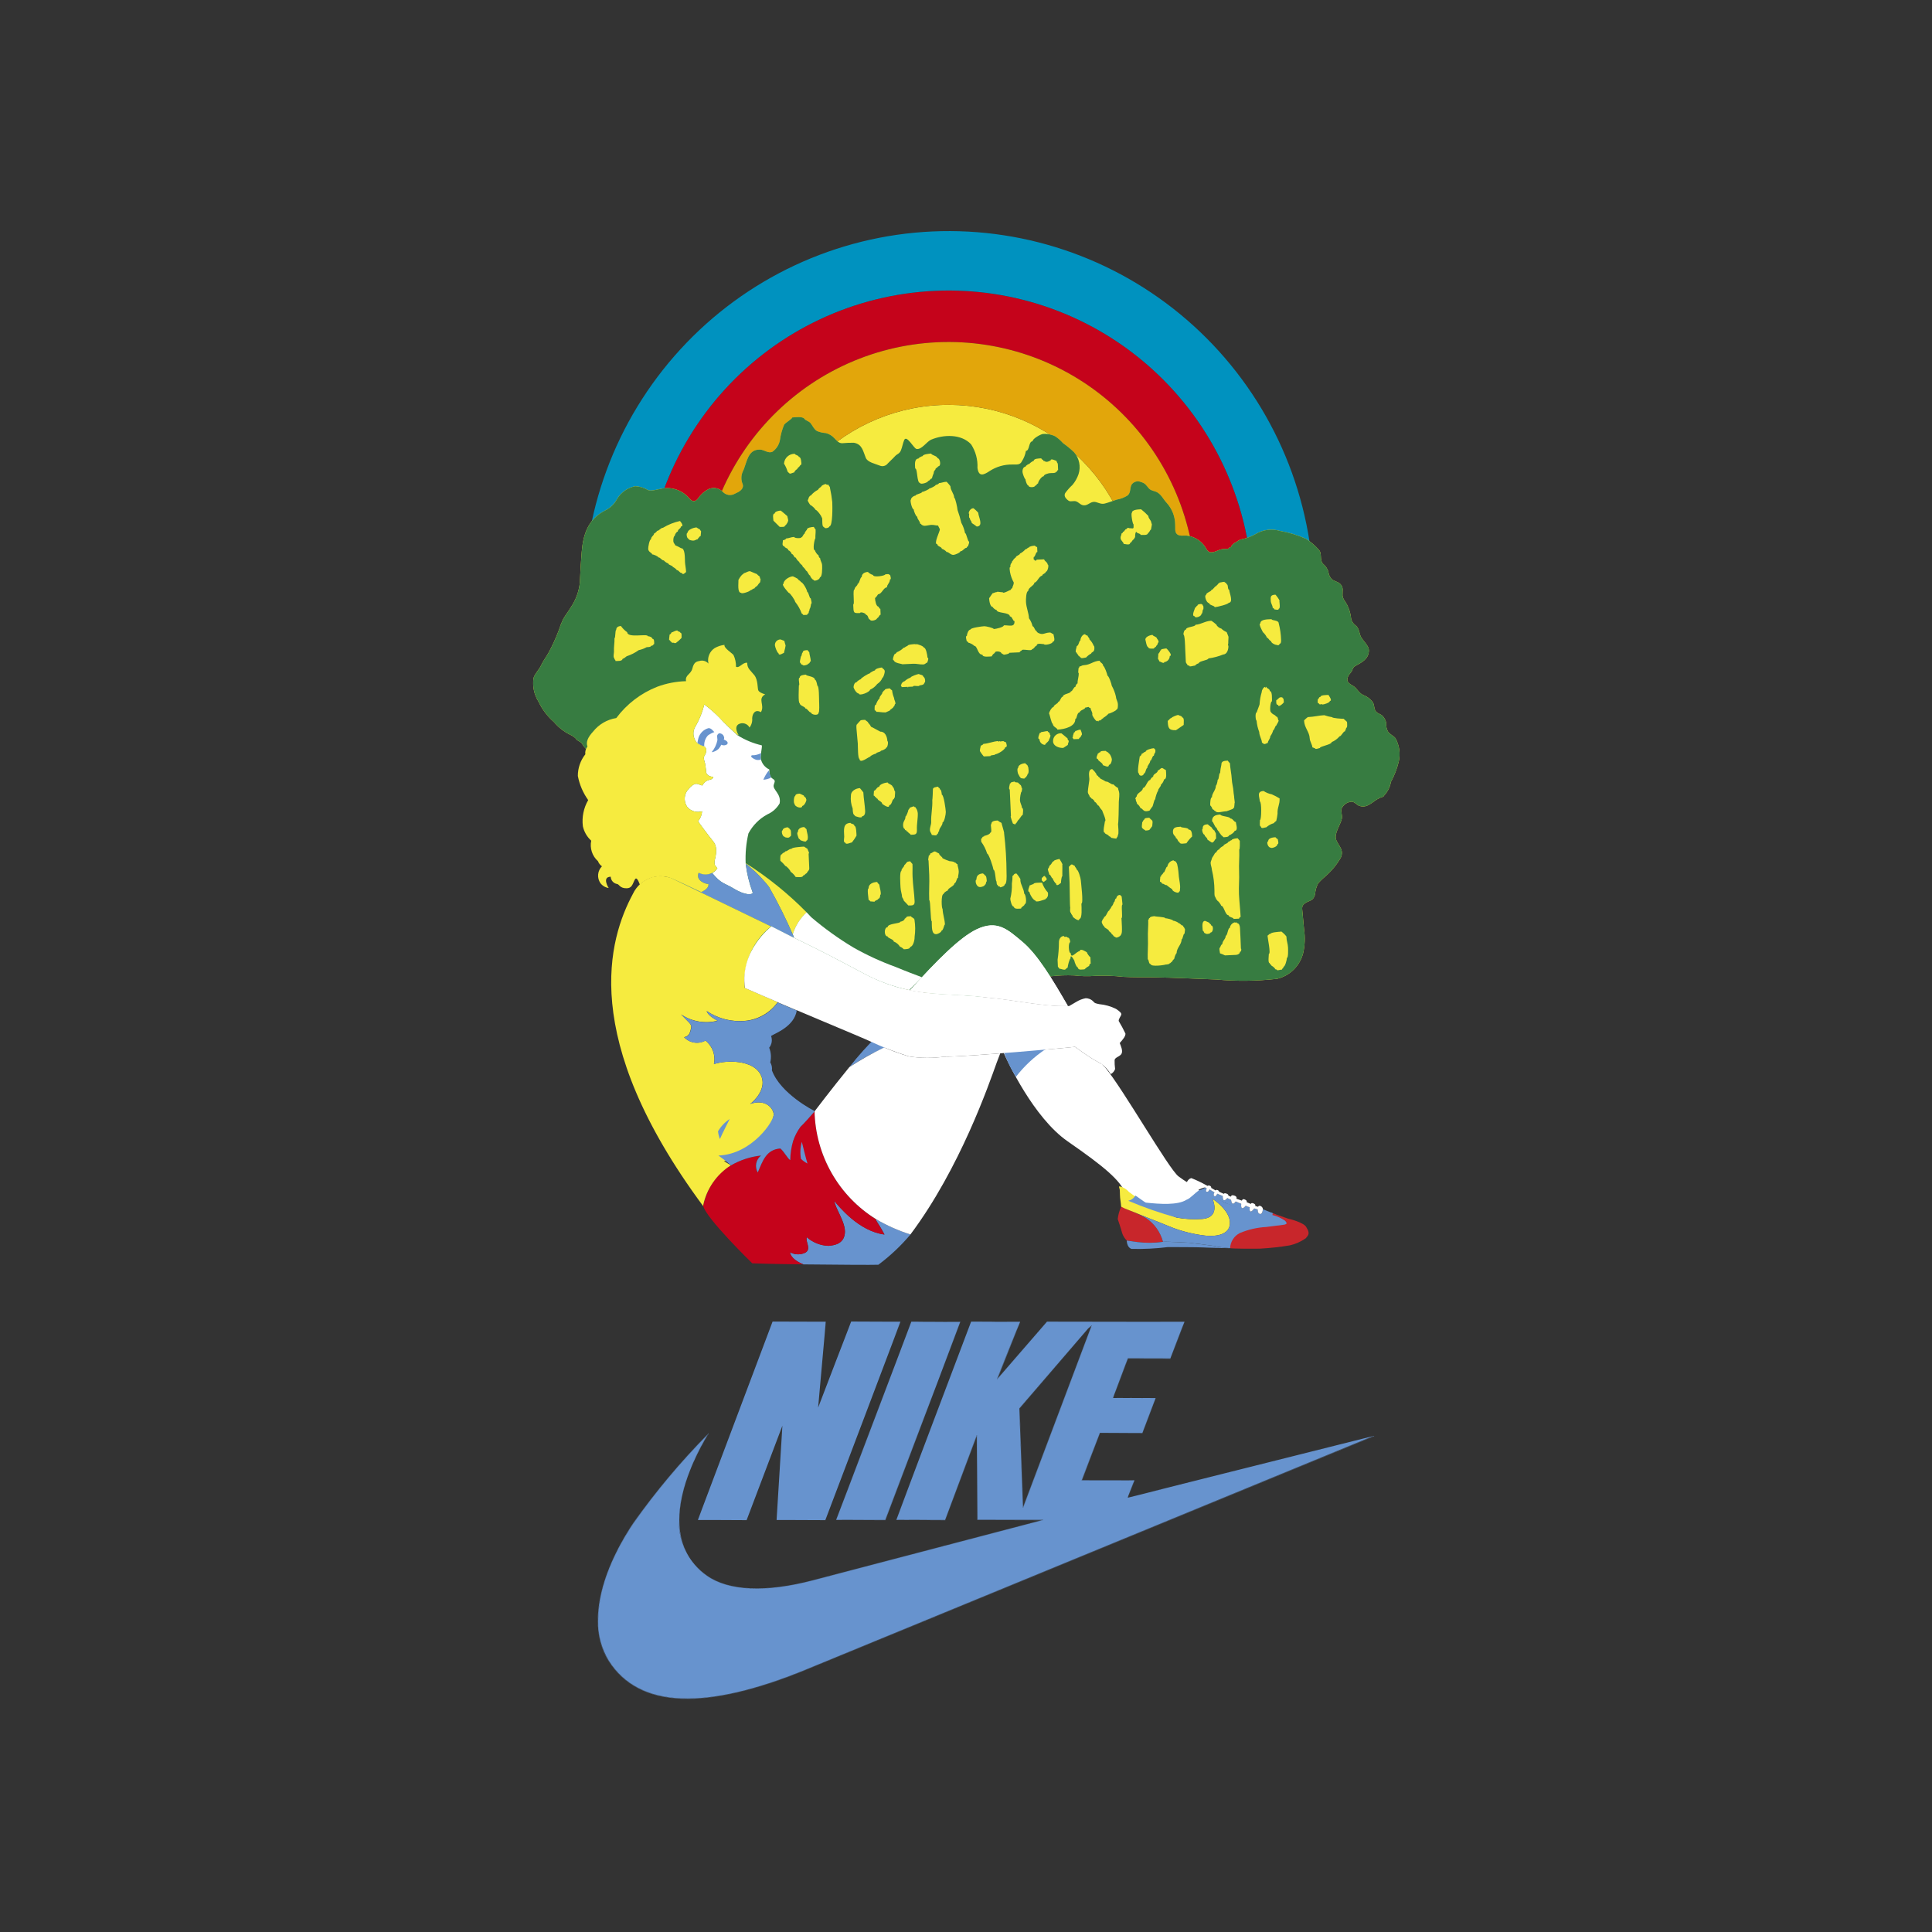 <svg width="188" height="188" viewBox="0 0 188 188" fill="none" xmlns="http://www.w3.org/2000/svg">
<rect x="0" y="0" width="188" height="188" fill="#333333" stroke="none"/>
<g clip-path="url(#clip0_20_2014)">
<path d="M110.636 56.999C110.415 52.114 108.273 47.517 104.681 44.219C101.089 40.921 96.341 39.193 91.481 39.414C86.622 39.636 82.049 41.789 78.769 45.401C75.488 49.012 73.769 53.785 73.99 58.67V58.679L110.634 57.008L110.636 56.999Z" fill="#F6EB3F"/>
<path d="M68.269 58.935C68.078 55.733 68.521 52.525 69.574 49.496C70.627 46.468 72.269 43.68 74.403 41.295C76.537 38.91 79.122 36.976 82.007 35.605C84.892 34.233 88.019 33.452 91.207 33.306C94.395 33.161 97.579 33.654 100.576 34.758C103.572 35.861 106.321 37.552 108.661 39.733C111.002 41.914 112.887 44.541 114.209 47.461C115.53 50.381 116.261 53.536 116.358 56.742V56.752L121.851 56.499V56.489C121.453 48.644 117.983 41.275 112.197 35.993C106.412 30.712 98.783 27.947 90.976 28.303C83.169 28.659 75.82 32.107 70.534 37.893C65.248 43.679 62.455 51.334 62.766 59.184V59.194L68.265 58.941L68.269 58.935Z" fill="#C5031B"/>
<path d="M73.99 58.673C73.769 53.788 75.487 49.014 78.767 45.403C82.048 41.791 86.621 39.638 91.48 39.416C96.34 39.194 101.088 40.921 104.68 44.219C108.273 47.517 110.415 52.114 110.636 56.999V57.008L116.359 56.748V56.738C116.261 53.532 115.531 50.377 114.209 47.457C112.887 44.537 111.002 41.91 108.661 39.73C106.321 37.549 103.572 35.858 100.576 34.755C97.58 33.652 94.395 33.159 91.207 33.304C88.019 33.45 84.892 34.231 82.008 35.602C79.123 36.974 76.538 38.908 74.404 41.293C72.27 43.677 70.628 46.465 69.575 49.493C68.522 52.521 68.078 55.73 68.27 58.932V58.94L73.992 58.679V58.67" fill="#E2A60B"/>
<path d="M62.766 59.185C62.455 51.335 65.247 43.679 70.533 37.892C75.819 32.105 83.169 28.657 90.976 28.3C98.783 27.944 106.413 30.71 112.199 35.992C117.984 41.274 121.455 48.644 121.852 56.49V56.501L127.796 56.23V56.221C127.278 46.826 123.092 38.017 116.149 31.707C109.206 25.397 100.067 22.097 90.717 22.523C81.368 22.949 72.563 27.068 66.217 33.983C59.87 40.899 56.495 50.053 56.825 59.456V59.465L62.77 59.194L62.766 59.185Z" fill="#0092BF"/>
<path d="M77.09 40.623C77.374 40.61 78.111 40.484 78.295 40.774C78.384 40.912 78.729 40.988 78.881 41.181C79.08 41.438 79.212 41.775 79.504 41.946C79.776 42.057 80.064 42.123 80.357 42.141C80.675 42.219 80.962 42.39 81.182 42.633C81.402 42.856 81.58 43.107 81.925 43.133C82.309 43.097 82.695 43.08 83.082 43.083C83.899 43.222 83.977 43.889 84.246 44.547C84.424 44.995 85.207 45.138 85.612 45.31C85.744 45.367 85.891 45.377 86.029 45.341C86.168 45.305 86.291 45.224 86.379 45.11C86.605 44.865 86.865 44.648 87.085 44.402C87.305 44.156 87.522 44.173 87.663 43.834C87.805 43.495 87.849 43.143 87.983 42.829C88.22 42.271 88.916 43.629 89.176 43.686C89.674 43.793 90.178 42.97 90.603 42.786C91.803 42.276 93.536 42.208 94.496 43.238C94.939 43.92 95.156 44.725 95.115 45.538C95.24 46.431 95.712 46.231 96.308 45.832C96.962 45.409 97.725 45.19 98.503 45.202C98.9 45.185 99.254 45.287 99.443 44.881C99.638 44.575 99.77 44.233 99.831 43.874C100.213 43.856 100.069 42.958 100.483 42.939C100.471 42.681 101.26 42.266 101.464 42.232C101.888 42.193 102.316 42.274 102.696 42.467C102.973 42.655 103.225 42.877 103.446 43.127C103.827 43.395 104.186 43.691 104.521 44.014C104.769 44.301 104.938 44.648 105.014 45.021C105.089 45.394 105.068 45.779 104.951 46.141C104.821 46.52 104.623 46.873 104.367 47.181C104.102 47.425 103.862 47.694 103.651 47.986C103.518 48.248 103.67 48.46 103.863 48.632C104.117 48.858 104.205 48.765 104.543 48.761C104.88 48.757 105.04 49.068 105.338 49.152C105.76 49.271 105.995 48.911 106.366 48.845C106.737 48.779 107.051 49.116 107.489 49.004C107.896 48.904 108.285 48.737 108.689 48.613C109.057 48.55 109.409 48.414 109.725 48.213C110.055 47.931 109.924 47.513 110.109 47.166C110.207 47.022 110.352 46.916 110.519 46.868C110.686 46.82 110.865 46.833 111.024 46.904C111.449 47.028 111.521 47.204 111.779 47.51C112.018 47.786 112.376 47.752 112.66 47.94C113.039 48.191 113.224 48.617 113.535 48.94C114.054 49.516 114.345 50.263 114.354 51.04C114.383 51.33 114.285 51.751 114.528 51.976C114.772 52.201 115.188 52.096 115.493 52.122C115.839 52.163 116.173 52.276 116.472 52.455C116.771 52.633 117.03 52.873 117.231 53.159C117.386 53.368 117.485 53.705 117.786 53.743C118.21 53.796 118.604 53.443 119.029 53.428L119.534 53.405C119.534 53.311 119.727 53.237 119.794 53.234C119.794 53.071 120.078 52.856 120.207 52.793C120.452 52.673 120.564 52.515 120.822 52.477C121.299 52.383 121.757 52.212 122.18 51.97C122.531 51.757 122.922 51.619 123.329 51.565C123.736 51.512 124.149 51.544 124.543 51.66C125.425 51.814 126.286 52.075 127.104 52.439C127.555 52.731 127.964 53.083 128.321 53.485C128.685 53.855 128.38 54.485 128.743 54.867C128.985 55.064 129.165 55.328 129.261 55.626C129.286 55.903 129.403 56.163 129.593 56.365C129.842 56.565 130.178 56.593 130.419 56.826C130.769 57.164 130.618 57.518 130.638 57.94C130.656 58.285 130.958 58.584 131.101 58.885C131.277 59.245 131.396 59.63 131.453 60.026C131.463 60.191 131.51 60.351 131.588 60.495C131.667 60.639 131.777 60.764 131.91 60.86C132.208 61.082 132.257 61.485 132.365 61.818C132.533 62.342 133.26 62.78 133.203 63.383C133.13 64.162 132.5 64.462 131.893 64.8C131.571 64.979 131.653 65.235 131.424 65.468C131.231 65.668 130.994 66.076 131.163 66.347C131.332 66.618 131.668 66.693 131.881 66.906C132.136 67.164 132.319 67.494 132.67 67.637C133.016 67.77 133.321 67.995 133.551 68.286C133.75 68.548 133.685 68.897 133.845 69.176C134.004 69.455 134.427 69.468 134.607 69.748C134.759 69.934 134.858 70.157 134.894 70.395C134.868 70.685 134.934 70.976 135.084 71.225C135.276 71.472 135.581 71.591 135.788 71.832C136.175 72.53 136.289 73.348 136.107 74.125C135.937 74.812 135.681 75.474 135.345 76.095C135.265 76.573 135.048 77.016 134.721 77.372C134.573 77.502 134.721 77.501 134.496 77.558C134.33 77.607 134.171 77.678 134.024 77.77C133.725 77.944 133.467 78.188 133.153 78.337C133.003 78.425 132.833 78.473 132.659 78.478C132.485 78.482 132.313 78.443 132.159 78.363C131.868 78.168 131.697 77.926 131.319 78.046C131.155 78.084 131.001 78.159 130.87 78.266C130.739 78.372 130.633 78.507 130.561 78.66C130.451 78.977 130.642 79.338 130.571 79.672C130.442 80.272 129.768 81.154 130.033 81.757C130.304 82.376 130.791 82.704 130.479 83.441C130.093 84.121 129.595 84.729 129.007 85.241C128.743 85.459 128.496 85.697 128.269 85.953C128.1 86.278 127.998 86.634 127.968 86.999C127.792 87.836 127.208 87.549 126.789 88.089C126.651 88.272 126.736 88.644 126.75 88.848C126.792 89.376 126.842 89.902 126.896 90.428C127.01 91.197 126.981 91.98 126.81 92.737C126.657 93.348 126.34 93.904 125.894 94.346C125.448 94.788 124.891 95.099 124.282 95.245C122.309 95.475 120.318 95.497 118.341 95.312C116.289 95.239 114.236 95.131 112.181 95.101C111.223 95.088 110.266 95.108 109.309 95.054C108.4 94.951 107.483 94.919 106.569 94.96C105.885 95.014 105.198 95 104.518 94.917C103.775 94.884 103.03 94.911 102.291 94.999C101.541 95.118 100.806 95.324 100.103 95.614C99.259 95.867 98.396 96.066 97.546 96.319C96.739 96.559 95.998 96.872 95.215 97.173C94.299 97.371 93.346 97.315 92.459 97.011C90.53 96.627 88.579 96.378 86.646 96.02C84.932 95.703 83.211 95.491 81.507 95.134C79.762 94.769 77.947 94.5 76.183 94.264C74.321 94.014 72.474 93.641 70.623 93.319C69.827 93.181 69.131 93.267 68.733 92.485C68.568 92.031 68.365 91.591 68.127 91.17C67.99 90.983 67.942 90.715 67.811 90.492C67.632 90.192 67.429 89.914 67.264 89.607C66.835 88.816 66.475 87.987 66.053 87.191C65.427 86.009 64.942 84.849 64.254 83.708C63.825 82.996 63.575 82.189 63.16 81.467C62.654 80.592 62.256 79.659 61.805 78.756C61.403 77.95 60.993 77.147 60.575 76.347C60.362 75.937 59.958 75.163 59.504 75C59.361 74.948 59.192 74.667 59.03 74.554C58.793 74.399 58.573 74.22 58.372 74.02C57.846 73.479 57.026 73.063 56.647 72.39C56.509 72.138 56.161 72.119 56.026 71.862C55.87 71.707 55.687 71.584 55.486 71.498C54.879 71.2 54.34 70.778 53.903 70.26C53.268 69.705 52.754 69.024 52.393 68.26C51.973 67.587 51.804 66.786 51.913 65.999C52.037 65.551 52.462 65.172 52.657 64.738C52.835 64.338 53.137 63.951 53.368 63.538C53.748 62.84 54.08 62.116 54.362 61.371C54.479 60.989 54.624 60.617 54.795 60.256C55.025 59.856 55.314 59.483 55.557 59.086C56.035 58.375 56.332 57.558 56.425 56.705C56.47 55.713 56.519 54.737 56.602 53.745C56.747 51.975 57.214 50.545 58.867 49.684C59.372 49.444 59.787 49.045 60.049 48.548C60.241 48.231 60.496 47.957 60.799 47.745C61.102 47.532 61.446 47.386 61.808 47.314C62.238 47.329 62.657 47.453 63.025 47.676C63.324 47.839 64.038 47.607 64.359 47.551C64.864 47.449 65.386 47.486 65.871 47.66C66.356 47.834 66.784 48.138 67.11 48.539C67.408 48.869 67.681 48.832 67.937 48.489C68.187 48.118 68.525 47.815 68.922 47.61C69.149 47.498 69.405 47.46 69.654 47.501C69.904 47.542 70.135 47.66 70.315 47.838C70.463 48.011 70.668 48.125 70.892 48.159C71.116 48.194 71.345 48.147 71.538 48.027C71.895 47.878 72.409 47.604 72.274 47.127C72.19 46.939 72.146 46.735 72.144 46.529C72.141 46.322 72.181 46.117 72.261 45.927C72.678 45.127 72.696 43.685 73.981 43.751C74.384 43.772 74.777 44.158 75.175 43.951C75.55 43.684 75.808 43.281 75.893 42.826C75.964 42.31 76.102 41.806 76.303 41.326C76.402 41.16 77.09 40.755 77.083 40.634" fill="#F6EB3F"/>
<path fill-rule="evenodd" clip-rule="evenodd" d="M77.09 40.623C77.374 40.61 78.111 40.484 78.295 40.774C78.384 40.912 78.729 40.988 78.881 41.181C79.08 41.438 79.212 41.775 79.504 41.946C79.776 42.057 80.064 42.123 80.357 42.141C80.674 42.219 80.962 42.39 81.182 42.632C81.402 42.855 81.58 43.107 81.925 43.132C82.309 43.096 82.695 43.079 83.082 43.082C83.9 43.221 83.977 43.888 84.246 44.546C84.424 44.994 85.207 45.137 85.612 45.309C85.744 45.365 85.891 45.376 86.029 45.34C86.168 45.304 86.291 45.223 86.379 45.109C86.605 44.864 86.865 44.647 87.085 44.401C87.305 44.155 87.522 44.172 87.663 43.833C87.805 43.494 87.849 43.142 87.983 42.828C88.22 42.27 88.916 43.628 89.176 43.685C89.674 43.792 90.179 42.969 90.603 42.785C91.803 42.275 93.536 42.207 94.496 43.237C94.939 43.919 95.156 44.724 95.115 45.537C95.241 46.43 95.712 46.23 96.308 45.831C96.962 45.408 97.725 45.189 98.503 45.201C98.9 45.184 99.254 45.286 99.443 44.88C99.638 44.574 99.77 44.232 99.831 43.873C100.213 43.855 100.069 42.957 100.483 42.938C100.471 42.68 101.26 42.265 101.464 42.231C101.888 42.192 102.316 42.273 102.696 42.466C102.973 42.654 103.225 42.876 103.446 43.126C103.827 43.394 104.186 43.69 104.521 44.013C104.769 44.3 104.938 44.647 105.014 45.02C105.089 45.392 105.068 45.779 104.951 46.14C104.821 46.52 104.623 46.872 104.367 47.18C104.102 47.424 103.862 47.693 103.651 47.985C103.518 48.247 103.67 48.459 103.863 48.631C104.117 48.857 104.205 48.764 104.543 48.76C104.88 48.756 105.04 49.067 105.338 49.151C105.76 49.27 105.995 48.91 106.366 48.844C106.737 48.778 107.051 49.115 107.489 49.003C107.896 48.903 108.285 48.736 108.689 48.612C109.057 48.549 109.409 48.413 109.725 48.212C110.055 47.93 109.924 47.512 110.109 47.165C110.207 47.021 110.352 46.915 110.519 46.867C110.686 46.819 110.865 46.832 111.024 46.903C111.449 47.027 111.521 47.203 111.779 47.509C112.018 47.785 112.376 47.751 112.66 47.939C113.039 48.19 113.225 48.616 113.535 48.939C114.054 49.515 114.345 50.262 114.354 51.039C114.383 51.329 114.285 51.75 114.528 51.975C114.772 52.2 115.188 52.095 115.493 52.121C115.839 52.162 116.173 52.275 116.472 52.454C116.771 52.633 117.03 52.873 117.231 53.158C117.386 53.367 117.485 53.704 117.786 53.742C118.21 53.795 118.604 53.442 119.029 53.427L119.534 53.404C119.534 53.31 119.727 53.236 119.794 53.233C119.794 53.07 120.078 52.855 120.207 52.792C120.452 52.672 120.564 52.514 120.822 52.476C121.299 52.383 121.757 52.211 122.18 51.969C122.531 51.755 122.922 51.618 123.329 51.564C123.736 51.511 124.149 51.543 124.543 51.659C125.425 51.813 126.286 52.074 127.104 52.438C127.555 52.73 127.964 53.082 128.321 53.484C128.685 53.854 128.38 54.484 128.743 54.866C128.985 55.063 129.165 55.327 129.261 55.625C129.286 55.902 129.403 56.163 129.593 56.364C129.842 56.564 130.178 56.592 130.419 56.825C130.769 57.163 130.618 57.517 130.638 57.939C130.656 58.284 130.958 58.583 131.101 58.884C131.277 59.244 131.396 59.629 131.453 60.025C131.463 60.19 131.51 60.35 131.589 60.494C131.668 60.638 131.777 60.763 131.91 60.859C132.208 61.081 132.257 61.484 132.365 61.817C132.533 62.341 133.26 62.779 133.203 63.382C133.13 64.161 132.5 64.461 131.893 64.799C131.572 64.978 131.654 65.234 131.424 65.467C131.231 65.667 130.994 66.075 131.163 66.346C131.332 66.617 131.668 66.692 131.881 66.905C132.136 67.163 132.319 67.493 132.67 67.636C133.016 67.769 133.321 67.993 133.551 68.285C133.75 68.547 133.685 68.896 133.845 69.175C134.004 69.454 134.427 69.467 134.607 69.747C134.759 69.933 134.858 70.156 134.894 70.394C134.868 70.684 134.934 70.975 135.084 71.224C135.276 71.471 135.581 71.59 135.788 71.831C136.175 72.529 136.289 73.347 136.107 74.124C135.937 74.811 135.681 75.473 135.345 76.094C135.265 76.572 135.048 77.016 134.721 77.371C134.573 77.501 134.721 77.5 134.496 77.557C134.33 77.606 134.171 77.677 134.024 77.769C133.725 77.943 133.467 78.187 133.153 78.336C133.003 78.424 132.833 78.472 132.659 78.477C132.485 78.481 132.313 78.442 132.159 78.362C131.868 78.167 131.698 77.925 131.319 78.045C131.155 78.083 131.001 78.158 130.87 78.265C130.739 78.371 130.633 78.506 130.561 78.659C130.451 78.976 130.642 79.337 130.571 79.671C130.442 80.271 129.768 81.153 130.033 81.756C130.304 82.375 130.791 82.703 130.479 83.44C130.093 84.12 129.595 84.728 129.007 85.24C128.743 85.458 128.496 85.696 128.269 85.952C128.1 86.277 127.998 86.633 127.969 86.999C127.792 87.836 127.208 87.549 126.789 88.089C126.651 88.272 126.736 88.644 126.75 88.848C126.792 89.376 126.842 89.902 126.896 90.428C127.01 91.197 126.981 91.98 126.81 92.737C126.657 93.348 126.34 93.904 125.894 94.346C125.448 94.788 124.891 95.099 124.282 95.245C122.309 95.475 120.318 95.497 118.341 95.312C116.289 95.239 114.236 95.131 112.181 95.101C111.223 95.088 110.266 95.108 109.309 95.054C108.4 94.951 107.483 94.919 106.569 94.96C105.885 95.014 105.198 95 104.518 94.917C103.775 94.884 103.03 94.911 102.291 94.999C101.541 95.118 100.806 95.324 100.103 95.614C99.259 95.867 98.396 96.066 97.546 96.319C96.739 96.559 95.998 96.872 95.215 97.173C94.299 97.371 93.346 97.314 92.459 97.011C90.53 96.627 88.579 96.378 86.646 96.02C84.932 95.703 83.211 95.491 81.507 95.134C79.762 94.769 77.947 94.5 76.183 94.264C74.321 94.014 72.474 93.641 70.623 93.319C69.833 93.181 69.131 93.267 68.733 92.485C68.568 92.031 68.366 91.591 68.127 91.17C67.991 90.983 67.942 90.715 67.811 90.492C67.632 90.192 67.429 89.914 67.264 89.607C66.835 88.816 66.475 87.987 66.053 87.191C65.427 86.009 64.942 84.849 64.254 83.708C63.825 82.996 63.575 82.189 63.16 81.467C62.654 80.592 62.256 79.659 61.805 78.756C61.403 77.95 60.993 77.147 60.575 76.347C60.362 75.937 59.959 75.163 59.504 75C59.361 74.948 59.192 74.667 59.03 74.554C58.793 74.399 58.573 74.22 58.372 74.02C57.846 73.479 57.026 73.063 56.647 72.39C56.509 72.138 56.161 72.119 56.026 71.862C55.87 71.707 55.687 71.584 55.486 71.498C54.879 71.2 54.34 70.778 53.903 70.26C53.268 69.705 52.754 69.024 52.393 68.26C51.973 67.587 51.804 66.786 51.913 65.999C52.037 65.551 52.462 65.172 52.657 64.738C52.835 64.333 53.137 63.951 53.368 63.538C53.748 62.84 54.08 62.116 54.362 61.371C54.479 60.989 54.624 60.617 54.795 60.256C55.025 59.856 55.314 59.483 55.557 59.086C56.035 58.375 56.332 57.558 56.425 56.705C56.47 55.713 56.519 54.737 56.602 53.745C56.747 51.975 57.214 50.545 58.867 49.684C59.372 49.444 59.787 49.045 60.049 48.548C60.241 48.231 60.496 47.957 60.799 47.745C61.102 47.532 61.446 47.386 61.808 47.314C62.238 47.329 62.657 47.453 63.025 47.676C63.324 47.839 64.038 47.607 64.359 47.551C64.864 47.449 65.386 47.486 65.871 47.66C66.356 47.834 66.784 48.138 67.11 48.539C67.408 48.869 67.681 48.832 67.937 48.489C68.187 48.118 68.525 47.815 68.922 47.61C69.149 47.498 69.405 47.46 69.654 47.501C69.904 47.542 70.135 47.66 70.315 47.838C70.463 48.011 70.668 48.125 70.892 48.159C71.116 48.194 71.345 48.147 71.538 48.027C71.895 47.878 72.409 47.604 72.274 47.127C72.19 46.939 72.146 46.735 72.144 46.529C72.141 46.322 72.181 46.117 72.261 45.927C72.678 45.127 72.696 43.685 73.981 43.751C74.384 43.772 74.777 44.158 75.175 43.951C75.55 43.684 75.808 43.281 75.893 42.826C75.964 42.31 76.102 41.806 76.303 41.326C76.402 41.16 77.09 40.755 77.083 40.634M77.352 44.163C77.358 44.289 77.722 44.289 77.728 44.463C77.967 44.452 77.978 45.024 77.985 45.197C77.918 45.197 77.773 45.397 77.773 45.413C77.755 45.413 77.574 45.58 77.574 45.645C77.44 45.718 77.335 45.835 77.275 45.976C77.156 45.981 77.036 46.082 76.856 46.091C76.778 46.031 76.706 45.964 76.64 45.891C76.56 45.617 76.442 45.356 76.29 45.114C76.308 44.847 76.429 44.598 76.628 44.42C76.826 44.242 77.086 44.148 77.352 44.16M90.618 44.135C90.624 44.293 91.214 44.367 91.222 44.583C91.475 44.572 91.62 45.359 91.306 45.374C91.234 45.463 91.146 45.537 91.046 45.592C91.054 45.753 90.847 45.78 90.861 46.029C90.786 46.201 90.725 46.379 90.679 46.56C90.513 46.569 90.488 46.792 90.311 46.8C90.32 46.966 89.538 47.183 89.531 46.995C89.201 47.01 89.296 45.577 89.055 45.587C89.04 45.25 88.942 44.64 89.376 44.62C89.376 44.545 89.708 44.382 89.791 44.379C89.783 44.211 90.425 44.143 90.618 44.135ZM101.332 44.599C101.338 44.734 101.542 44.723 101.549 44.859C101.748 44.849 101.632 44.949 101.868 44.94C102.052 44.931 102.067 44.84 102.228 44.828C102.213 44.537 102.754 44.852 102.813 44.849C102.82 45.036 102.93 45.001 102.939 45.209C102.948 45.417 102.954 45.546 102.963 45.747C102.816 45.753 102.951 45.907 102.749 45.916C102.757 46.056 102.329 46.03 102.198 46.036C102.03 46.044 101.558 46.169 101.568 46.336C101.359 46.346 101.007 46.852 101.015 47.044C100.916 47.044 100.834 47.275 100.709 47.28C100.717 47.424 100.087 47.48 100.077 47.245C99.931 47.253 99.787 46.751 99.779 46.624C99.699 46.624 99.502 46.06 99.496 45.93C99.485 45.71 99.562 45.43 99.788 45.416C99.788 45.322 100.086 45.133 100.186 45.129C100.186 45.069 100.519 44.844 100.598 44.839C100.588 44.616 101.096 44.611 101.33 44.6M80.371 47.1C80.371 47.161 80.577 47.186 80.644 47.183C80.654 47.394 80.755 47.246 80.767 47.495C80.865 47.946 80.938 48.401 80.987 48.859C81.006 49.259 81.038 51.198 80.715 51.213C80.715 51.366 80.206 51.499 80.195 51.284C79.897 51.299 80.103 50.336 79.947 50.342C79.947 50.201 79.495 49.617 79.378 49.622C79.238 49.415 79.052 49.244 78.834 49.122C78.834 49.113 78.453 48.615 78.655 48.606C78.647 48.466 78.781 48.219 78.906 48.214C79.096 47.981 79.333 47.792 79.602 47.658C79.602 47.593 79.857 47.376 79.901 47.373C79.901 47.241 80.252 47.105 80.362 47.099M92.105 46.881C92.105 46.851 92.536 47.338 92.486 47.34C92.507 47.759 92.834 48.016 92.853 48.435C92.964 48.435 93.166 49.425 93.176 49.626C93.323 50.037 93.447 50.456 93.547 50.881C93.719 51.193 93.841 51.531 93.909 51.881C94.047 51.874 94.158 52.711 94.307 52.704C94.317 52.922 94.207 53.018 94.216 53.136C94.18 53.149 94.147 53.171 94.121 53.2C94.094 53.229 94.076 53.264 94.066 53.302C93.825 53.313 93.714 53.636 93.451 53.647C93.451 53.779 92.927 53.989 92.785 53.995C92.487 54.009 92.329 53.695 92.094 53.709C92.094 53.633 91.757 53.409 91.653 53.409C91.643 53.193 91.217 53.196 91.206 52.953C90.803 52.972 91.466 51.703 91.457 51.512C91.478 51.512 91.285 51.185 91.282 51.139C91.083 51.149 90.894 51.062 90.604 51.075C90.504 51.075 89.818 51.246 89.814 51.112C89.635 51.12 89.683 50.957 89.538 50.965C89.524 50.697 89.265 50.557 89.252 50.279C89.132 50.285 88.912 49.717 88.906 49.564C88.741 49.572 88.521 48.629 88.642 48.624C88.633 48.44 88.931 48.23 89.098 48.224C89.092 48.083 89.719 48.024 89.713 47.878C89.826 47.878 90.445 47.605 90.441 47.528C90.558 47.528 91.06 47.273 91.056 47.183C91.145 47.183 91.369 47.09 91.365 47.01C91.621 46.999 91.772 46.896 92.102 46.881M75.959 49.681C75.959 49.653 76.619 50.223 76.613 50.223C76.613 50.302 76.785 50.755 76.64 50.762C76.65 50.986 76.534 50.89 76.54 51.021C76.459 51.021 76.477 51.135 76.387 51.139C76.396 51.32 76.038 51.266 75.873 51.273C75.873 51.268 75.262 50.666 75.262 50.666C75.252 50.488 75.13 49.973 75.387 49.966C75.381 49.783 75.757 49.695 75.96 49.685M66.168 50.699C66.168 50.699 66.639 51.218 66.253 51.236C66.263 51.45 65.948 51.488 65.955 51.725C65.829 51.732 65.656 52.025 65.656 52.151C65.534 52.158 65.515 52.517 65.521 52.642C65.531 52.875 65.69 52.942 65.698 53.055C65.898 53.139 66.091 53.236 66.278 53.346C66.676 53.328 66.638 54.295 66.656 54.694C66.669 54.982 66.748 55.294 66.763 55.658C66.763 55.658 66.399 56.034 66.389 55.77C66.131 55.782 66.068 55.47 65.852 55.478C65.852 55.4 65.536 55.178 65.478 55.178C65.469 55.021 65.042 55 65.036 54.833C64.865 54.774 64.713 54.671 64.595 54.533C64.383 54.542 64.271 54.233 64.06 54.239C64.06 54.139 63.576 53.939 63.463 53.949C63.455 53.788 63.09 53.736 63.076 53.41C63.069 53.234 63.197 52.483 63.351 52.476C63.339 52.223 63.649 52.109 63.641 51.924C63.765 51.864 63.871 51.771 63.946 51.655C64.165 51.646 64.265 51.372 64.516 51.355C65.027 51.047 65.585 50.825 66.168 50.699ZM94.696 49.459C94.696 49.385 95.244 49.911 95.193 49.912C95.209 50.297 95.738 51.206 95.047 51.237C94.891 51.114 94.728 51 94.56 50.894C94.548 50.677 94.388 50.665 94.378 50.426C94.245 50.433 94.312 49.995 94.312 50.001C94.184 50.007 94.341 49.476 94.698 49.459M67.774 51.322C67.876 51.396 67.985 51.46 68.098 51.513C68.098 51.541 68.183 51.669 68.215 51.667C68.226 51.877 68.183 51.972 68.19 52.144C68.096 52.188 68.02 52.265 67.978 52.36C67.933 52.36 67.889 52.434 67.889 52.475C67.74 52.482 67.67 52.597 67.469 52.607C67.326 52.612 66.993 52.551 66.985 52.407C66.834 52.414 66.737 51.848 66.914 51.839C66.9 51.556 67.471 51.339 67.774 51.324M111.037 49.558C111.291 49.755 111.528 49.972 111.746 50.208C111.761 50.508 112.034 50.601 112.045 50.941C112.156 50.935 112.002 51.405 112.006 51.53C111.906 51.53 111.846 51.855 111.707 51.862C111.719 52.122 111.173 52.044 110.991 52.053C110.983 51.884 110.604 51.925 110.593 51.753C110.463 51.76 110.453 52.118 110.459 52.237C110.487 52.237 110.311 52.489 110.311 52.498C110.193 52.504 110.112 52.824 109.964 52.831C109.977 53.103 109.423 52.918 109.337 52.923C109.328 52.736 109.056 52.623 109.039 52.349C109.03 52.161 109.138 52.094 109.129 51.916C109.168 51.907 109.203 51.886 109.23 51.857C109.257 51.827 109.275 51.79 109.28 51.75C109.442 51.743 109.431 51.489 109.629 51.48C109.624 51.354 109.893 51.348 109.896 51.404C110.294 51.386 110.328 51.562 110.305 51.021C110.205 51.021 110.03 49.921 110.144 49.915C110.129 49.596 110.715 49.573 111.028 49.559M79.197 51.28C79.24 51.371 79.297 51.454 79.366 51.526C79.383 51.876 79.329 52.086 79.344 52.385C79.277 52.385 79.032 53.558 79.301 53.546C79.301 53.646 79.534 54.011 79.638 54.007C79.638 54.095 79.73 54.32 79.809 54.317C79.821 54.585 79.984 54.717 79.998 55.011C80.011 55.273 80.023 56.165 79.782 56.175C79.793 56.416 79.171 56.625 79.16 56.411C79.045 56.416 78.831 56.102 78.827 55.997C78.692 56.003 78.573 55.533 78.441 55.539C78.359 55.384 78.246 55.248 78.109 55.139C78.1 54.953 77.781 54.851 77.772 54.677C77.627 54.571 77.512 54.428 77.438 54.264C77.239 54.273 77.239 53.908 77.04 53.917C77.04 53.798 76.812 53.546 76.709 53.551C76.697 53.306 76.338 53.351 76.329 53.151C76.03 53.164 76.195 52.706 76.189 52.569C76.281 52.569 76.501 52.469 76.498 52.396C76.784 52.383 76.953 52.264 77.281 52.248C77.287 52.385 77.985 52.414 77.978 52.28C78.111 52.28 78.169 51.955 78.276 51.95C78.322 51.802 78.403 51.668 78.512 51.559C78.502 51.341 78.965 51.284 79.193 51.273M100.696 53.087C100.696 53.13 100.871 53.238 100.923 53.236C100.932 53.417 100.933 53.474 100.945 53.711C100.765 53.72 100.757 54.196 100.587 54.204C100.593 54.304 100.538 54.476 100.663 54.471C100.663 54.589 100.873 54.58 100.868 54.46L101.608 54.427C101.616 54.596 101.937 54.699 101.947 54.936C102.1 54.928 101.963 55.636 101.758 55.643C101.766 55.821 101.405 55.838 101.412 56.024C101.107 56.038 100.928 56.682 100.653 56.694C100.665 56.975 100.041 57.165 100.056 57.515C99.847 57.525 99.824 58.342 99.837 58.568C99.86 59.103 100.107 59.663 100.129 60.163C100.297 60.396 100.416 60.661 100.479 60.941C100.637 60.935 100.708 61.407 100.864 61.4C100.87 61.562 101.234 61.7 101.398 61.694C101.647 61.682 101.806 61.564 102.118 61.55C102.343 61.54 102.338 61.699 102.502 61.691C102.509 61.791 102.753 62.426 102.442 62.44C102.452 62.661 101.607 62.82 101.601 62.685C101.458 62.691 100.867 62.52 100.881 62.829C100.705 62.837 100.634 63.158 100.423 63.167C100.432 63.421 99.407 63.075 99.417 63.309C99.374 63.309 99.218 63.409 99.218 63.476L98.223 63.521C98.223 63.628 97.81 63.7 97.696 63.705C97.696 63.733 97.443 63.557 97.434 63.557C97.425 63.384 96.791 63.297 96.803 63.539C96.668 63.612 96.563 63.729 96.504 63.87C96.305 63.878 95.609 63.992 95.597 63.705C95.119 63.727 95.132 62.821 94.769 62.837C94.764 62.749 94.331 62.537 94.234 62.545C94.234 62.505 94.116 62.391 94.07 62.394C94.064 62.315 93.904 61.877 94.092 61.868C94.085 61.675 94.237 61.274 94.428 61.268C94.421 61.093 95.542 60.948 95.783 60.937C95.924 60.93 96.697 61.101 96.7 61.212C96.92 61.202 97.686 61.028 97.68 60.849C98.209 60.825 98.747 61.086 98.719 60.438C98.55 60.444 98.503 59.97 98.272 59.981C98.252 59.553 96.995 59.702 96.979 59.359C96.874 59.359 96.606 59.15 96.602 59.059C96.353 59.069 96.262 58.487 96.248 58.216C96.248 58.216 96.589 57.716 96.589 57.724C96.703 57.724 96.81 57.624 97.012 57.61C97.012 57.538 97.391 57.641 97.581 57.631C97.59 57.813 98.305 57.392 98.36 57.39C98.37 57.352 98.388 57.318 98.414 57.289C98.44 57.26 98.473 57.238 98.51 57.225C98.504 57.077 98.655 56.925 98.645 56.678C98.47 56.36 98.347 56.015 98.281 55.657C98.276 55.557 98.181 55.175 98.322 55.168C98.303 54.733 98.367 55.1 98.357 54.849C98.487 54.843 98.45 54.575 98.547 54.571C98.617 54.437 98.72 54.322 98.846 54.239C98.837 54.077 99.263 54.018 99.254 53.856C99.336 53.856 99.761 53.537 99.758 53.456C99.957 53.447 99.957 53.288 100.127 53.28C100.127 53.164 100.544 53.103 100.69 53.096M72.974 55.579C72.974 55.569 73.626 55.867 73.666 55.864C73.666 55.912 73.858 56.064 73.894 56.064C73.903 56.237 73.939 55.974 73.953 56.284C74.073 56.278 73.967 56.571 73.97 56.648C73.858 56.764 73.758 56.89 73.672 57.026C73.617 57.026 73.411 57.207 73.414 57.261C73.24 57.268 73.17 57.431 73.011 57.437C73.011 57.55 72.128 57.837 72.122 57.685C71.724 57.703 71.873 56.727 71.858 56.426C71.949 56.247 72.064 56.081 72.201 55.935C72.281 55.898 72.35 55.84 72.4 55.767C72.563 55.759 72.729 55.593 72.976 55.582M84.463 55.646C84.463 55.725 84.847 55.946 84.95 55.946C84.963 56.227 86.153 56.026 86.143 55.89C86.221 55.89 86.519 55.816 86.523 55.92C86.623 55.915 86.517 55.969 86.623 55.964C86.628 56.052 86.773 56.385 86.595 56.394C86.608 56.709 86.297 56.884 86.311 57.153C85.955 57.169 85.814 57.811 85.444 57.828C85.364 57.969 85.263 58.096 85.146 58.206C85.156 58.46 85.26 59.043 85.499 59.033C85.504 59.11 85.598 59.25 85.667 59.247C85.673 59.4 85.687 59.665 85.692 59.818C85.55 59.825 85.501 60.143 85.343 60.151C85.354 60.345 84.682 60.505 84.671 60.293C84.463 60.302 84.501 59.825 84.273 59.835C84.264 59.656 83.688 59.502 83.695 59.654C83.021 59.685 83.064 59.654 83.025 58.827C83.196 58.82 82.925 57.355 83.164 57.344C83.153 57.102 83.463 57.02 83.457 56.807C83.639 56.798 83.685 56.161 83.855 56.154C83.84 55.841 84.138 55.664 84.465 55.654M77.155 56.081C77.322 56.153 77.483 56.236 77.639 56.329C77.646 56.464 77.914 56.496 77.92 56.635C78.119 56.625 78.541 57.392 78.551 57.606C78.689 57.6 78.75 58.233 78.893 58.226C78.893 58.304 79.062 58.758 78.917 58.765C78.917 58.848 78.848 59.244 78.781 59.247C78.791 59.47 78.681 59.434 78.689 59.664C78.648 59.664 78.536 59.781 78.538 59.83L78.175 59.847C78.138 59.781 78.081 59.728 78.012 59.696C77.865 59.286 77.651 58.904 77.377 58.565C77.37 58.419 76.88 57.683 76.751 57.689C76.751 57.7 75.963 56.835 76.239 56.823C76.223 56.458 76.804 56.097 77.155 56.081ZM119.147 56.613C119.147 56.7 119.355 56.688 119.364 56.857C119.539 56.849 119.433 57.393 119.607 57.385C119.621 57.679 120.06 58.636 119.554 58.659C119.562 58.792 118.427 59.075 118.199 59.085C118.193 58.923 117.672 58.905 117.66 58.685C117.388 58.697 117.154 57.913 117.361 57.905C117.351 57.645 117.884 57.578 117.876 57.405C118.064 57.396 118.193 57.024 118.379 57.016C118.379 56.908 118.532 56.906 118.527 56.804C118.554 56.804 118.681 56.719 118.679 56.685C118.824 56.678 118.954 56.624 119.151 56.616M124.104 57.867C124.099 57.817 124.613 58.479 124.494 58.484C124.503 58.651 124.605 59.226 124.434 59.233C124.443 59.416 124.082 59.297 124.011 59.3C123.999 59.263 123.978 59.229 123.949 59.202C123.92 59.175 123.884 59.157 123.846 59.149C123.836 58.903 123.671 58.739 123.656 58.474C123.641 58.098 123.597 57.89 124.104 57.867ZM60.42 60.914C60.588 61.15 60.795 61.356 61.032 61.522C61.06 62.128 63.027 61.622 63.038 61.908C63.181 61.901 63.47 62.008 63.477 62.156C63.697 62.147 63.653 62.562 63.659 62.673C63.55 62.673 63.616 62.833 63.349 62.845C63.355 62.965 63.057 62.97 62.929 62.976C62.685 63.11 62.423 63.208 62.151 63.266C61.793 63.523 61.398 63.723 60.979 63.859C60.857 63.971 60.717 64.063 60.566 64.131C60.575 64.356 59.995 64.317 59.892 64.321C59.886 64.149 59.781 64.236 59.769 64.01C59.643 64.01 59.747 63.528 59.744 63.445C59.72 62.913 59.814 62.536 59.794 62.103C59.906 62.098 59.845 61.303 59.963 61.303C59.953 61.049 60.149 60.93 60.42 60.916M116.92 58.769C116.927 58.913 117.029 58.7 117.036 58.923C117.14 58.917 117.097 59.207 117.101 59.285C116.989 59.291 117.055 59.716 116.914 59.723C116.929 59.998 116.258 60.203 116.247 59.959C115.892 59.976 116.305 59.174 116.304 59.115C116.423 59.115 116.389 58.952 116.516 58.947C116.51 58.788 116.761 58.777 116.92 58.769ZM65.921 61.349C65.928 61.485 66.178 61.422 66.183 61.559C66.382 61.55 66.312 61.946 66.318 62.078C66.149 62.265 65.961 62.433 65.756 62.578C65.419 62.595 65.792 62.529 65.39 62.547C65.39 62.512 65.246 62.395 65.227 62.396C65.228 62.381 65.225 62.366 65.22 62.352C65.214 62.338 65.206 62.325 65.194 62.315C65.183 62.304 65.17 62.297 65.155 62.293C65.141 62.288 65.125 62.288 65.11 62.29C65.101 62.075 65.157 61.901 65.15 61.764C65.242 61.714 65.313 61.632 65.349 61.533C65.501 61.527 65.647 61.36 65.924 61.348M75.963 62.225C76.088 62.266 76.211 62.313 76.331 62.367C76.338 62.504 76.407 62.623 76.41 62.728C76.532 62.722 76.285 63.446 76.288 63.528C76.222 63.528 75.77 63.886 75.753 63.553C75.638 63.558 75.412 62.941 75.406 62.798C75.4 62.723 75.411 62.647 75.437 62.576C75.463 62.505 75.503 62.44 75.556 62.386C75.609 62.332 75.672 62.29 75.742 62.263C75.812 62.235 75.887 62.223 75.963 62.226M117.845 60.409C117.845 60.34 118.418 60.809 118.384 60.809C118.39 60.916 118.702 61.161 118.83 61.155C118.984 61.307 119.165 61.428 119.365 61.511C119.365 61.533 119.564 61.979 119.543 61.98C119.55 62.13 119.512 62.33 119.522 62.541C119.531 62.707 119.432 62.827 119.534 62.821C119.55 63.177 119.417 63.668 119.036 63.686C118.571 63.875 118.084 64.004 117.586 64.07C117.595 64.254 116.648 64.319 116.659 64.54C116.569 64.545 116.304 64.693 116.305 64.764C116.155 64.77 115.999 64.841 115.772 64.851C115.772 64.764 115.643 64.751 115.564 64.751C115.556 64.617 115.399 64.594 115.388 64.363C115.372 64.031 115.354 63.602 115.331 63.15C115.323 62.96 115.301 61.75 115.158 61.75C115.152 61.626 115.217 61.272 115.406 61.263C115.393 60.982 116.341 61.006 116.332 60.792C116.87 60.767 117.26 60.433 117.846 60.406M123.732 60.248C123.738 60.404 124.414 60.322 124.429 60.648C124.567 61.178 124.646 61.722 124.662 62.269C124.668 62.408 124.662 62.639 124.52 62.645C124.52 62.745 124.321 62.853 124.321 62.766C124.09 62.776 123.683 62.573 123.671 62.366C123.517 62.374 123.437 62.059 123.295 62.066C123.201 61.855 123.064 61.666 122.891 61.513C122.891 61.495 122.41 60.677 122.646 60.667C122.629 60.259 123.328 60.267 123.74 60.251M105.586 61.713C105.586 61.765 105.794 61.863 105.843 61.862C105.852 62.027 106.011 62.033 106.017 62.219C106.195 62.393 106.333 62.604 106.424 62.836C106.523 62.831 106.523 63.37 106.387 63.376C106.387 63.464 106.188 63.468 106.188 63.592C105.998 63.69 105.828 63.822 105.685 63.98C105.586 63.985 105.156 64.133 105.148 63.956C105.049 63.961 105.043 63.803 104.934 63.808C104.929 63.695 104.767 63.608 104.764 63.498C104.554 63.507 104.784 62.933 104.781 62.862C104.972 62.853 104.997 62.329 105.135 62.322C105.125 62.079 105.334 61.722 105.585 61.713M89.089 62.673C89.089 62.764 89.14 62.762 89.135 62.673C89.27 62.666 89.886 62.873 89.893 63.019C90.11 63.008 90.243 63.756 90.254 64.002C90.436 63.995 90.227 64.456 90.228 64.481C90.085 64.486 90.064 64.646 89.83 64.657C89.523 64.671 89.18 64.575 88.881 64.589L87.799 64.639C87.799 64.596 87.003 64.53 86.994 64.263C86.752 64.274 87.03 63.682 87.03 63.673C87.076 63.673 87.273 63.509 87.272 63.456C87.379 63.451 87.89 63.142 87.884 63.047C88.083 63.038 88.125 62.877 88.304 62.868C88.297 62.706 88.901 62.683 89.086 62.675M78.582 63.262C78.627 63.337 78.683 63.405 78.75 63.462C78.76 63.707 78.883 63.997 78.901 64.362C78.747 64.369 78.846 64.571 78.641 64.58C78.641 64.698 78.283 64.756 78.176 64.76C78.176 64.678 77.921 64.708 77.912 64.518C77.737 64.526 77.936 63.979 77.931 63.882C78.031 63.877 78.005 63.498 78.118 63.493C78.109 63.277 78.366 63.275 78.582 63.264M112.161 61.782C112.161 61.902 112.595 61.952 112.606 62.19C112.672 62.19 112.833 62.544 112.669 62.552C112.678 62.774 112.476 62.819 112.481 62.941C112.434 62.941 112.282 63.063 112.282 63.109C112.099 63.118 111.747 63.154 111.738 62.975C111.563 62.984 111.478 62.241 111.453 62.242C111.441 61.98 111.879 61.794 112.16 61.782M113.481 63.099C113.481 63.032 114.193 63.813 113.829 63.829C113.828 63.978 113.772 64.122 113.672 64.233C113.572 64.343 113.436 64.413 113.288 64.429C113.297 64.636 112.865 64.353 112.811 64.355C112.811 64.317 112.726 64.137 112.689 64.138C112.679 63.917 112.722 63.792 112.713 63.613C112.761 63.613 112.923 63.327 112.921 63.286C112.934 63.285 112.947 63.281 112.959 63.274C112.971 63.268 112.982 63.259 112.99 63.248C112.998 63.237 113.004 63.225 113.008 63.212C113.011 63.199 113.012 63.185 113.009 63.171C113.154 63.164 113.285 63.111 113.481 63.102M85.828 64.951C85.828 65.051 86.088 65.103 86.095 65.328C86.102 65.452 85.969 65.944 85.872 65.948C85.77 66.201 85.592 66.415 85.362 66.559C85.179 66.803 84.937 66.994 84.659 67.116C84.67 67.336 83.586 67.774 83.572 67.482C83.299 67.495 82.99 66.827 83.067 66.822C83.06 66.635 83.186 66.389 83.365 66.38C83.365 66.319 83.685 66.097 83.763 66.092C83.755 65.992 84.5 65.535 84.635 65.528C84.635 65.461 85.061 65.239 85.144 65.235C85.135 65.076 85.661 64.958 85.828 64.951ZM107.015 64.302C107.024 64.487 107.34 64.51 107.355 64.81C107.465 64.805 107.752 65.585 107.759 65.745C107.884 65.739 108.175 66.57 108.183 66.725C108.371 67.061 108.509 67.423 108.592 67.799C108.604 68.069 108.768 68.241 108.78 68.528C108.788 68.684 108.789 69.035 108.646 69.041C108.652 69.146 108.003 69.441 107.874 69.441C107.73 69.6 107.562 69.735 107.376 69.841C107.376 69.918 107.16 69.941 107.165 70.057C106.945 70.068 107.22 70.103 106.914 70.117C106.923 70.293 106.796 70.117 106.758 70.123C106.77 70.404 106.169 69.516 106.3 69.509C106.29 69.228 106.126 69.109 106.115 68.882C106.034 68.882 105.957 68.873 105.954 68.794C105.789 68.802 105.712 68.853 105.594 68.858C105.603 69.029 105.068 69.103 105.077 69.311C104.763 69.325 104.822 69.958 104.633 69.966C104.666 70.695 103.604 70.966 102.895 70.998C102.888 70.833 102.458 70.738 102.443 70.432C102.317 70.438 102.134 69.445 102.084 69.447C102.075 69.274 102.357 68.799 102.527 68.791C102.519 68.591 102.987 68.46 102.978 68.291C103.177 68.282 103.216 67.804 103.43 67.791C103.417 67.511 104.207 67.491 104.197 67.28C104.385 67.271 104.465 66.839 104.651 66.831C104.645 66.741 104.766 66.508 104.857 66.503C104.841 66.18 104.985 65.857 104.968 65.498C104.874 65.498 104.954 65.156 104.948 65.022C104.996 65.022 105.039 64.896 105.036 64.859C105.196 64.853 105.263 64.737 105.458 64.729C106.11 64.699 106.385 64.321 107.015 64.293M78.434 65.652C78.44 65.801 79.277 65.792 79.294 66.137C79.413 66.131 79.52 66.572 79.526 66.714C79.715 66.705 79.696 68.025 79.706 68.273C79.712 68.419 79.758 69.354 79.645 69.359C79.658 69.677 78.927 69.559 78.917 69.33C78.718 69.339 78.572 68.93 78.364 68.941C78.354 68.735 77.831 68.703 77.818 68.426C77.645 68.434 77.745 66.835 77.739 66.683C77.87 66.677 77.61 65.959 77.818 65.949C77.806 65.706 78.183 65.663 78.434 65.649M89.424 65.579C89.424 65.668 89.851 65.627 89.863 65.879C90.012 65.872 90.1 66.439 89.936 66.447C89.945 66.627 89.663 66.682 89.474 66.691C89.483 66.865 88.838 66.638 88.846 66.814L88.374 66.835C88.374 66.927 88.332 66.929 88.327 66.835C88.183 66.841 87.938 66.852 87.745 66.862C87.74 66.778 87.595 66.662 87.687 66.662C87.702 66.572 87.743 66.488 87.804 66.42C87.865 66.353 87.945 66.304 88.033 66.281C88.196 66.127 88.39 66.01 88.602 65.937C88.602 65.828 89.294 65.588 89.424 65.582M86.595 66.982C86.595 67.03 86.804 67.182 86.81 67.182C86.837 67.436 86.901 67.684 87 67.919C87.011 68.146 87.124 68.187 87.139 68.485C87.026 68.49 87.081 68.758 86.946 68.763C86.946 68.91 86.577 69.044 86.583 69.144C86.553 69.144 86.18 69.337 86.18 69.324C85.822 69.338 85.54 69.257 85.277 69.268C85.268 69.23 85.247 69.195 85.218 69.168C85.189 69.142 85.153 69.124 85.114 69.118C85.105 68.938 85.071 68.579 85.247 68.571C85.241 68.471 85.489 67.989 85.582 67.984C85.57 67.708 85.881 67.59 85.87 67.336C85.987 67.33 85.955 67.174 86.084 67.168C86.075 67.025 86.442 66.992 86.595 66.985M123.126 66.844C123.107 66.909 123.126 66.928 123.19 66.905C123.166 66.848 123.181 66.826 123.235 66.84C123.243 67.013 123.557 66.986 123.569 67.252C123.821 67.241 123.768 68.061 123.773 68.244C123.602 68.252 123.544 69.27 123.661 69.265C123.661 69.349 123.942 69.57 124.037 69.565C124.043 69.659 124.148 69.604 124.156 69.718C124.315 69.71 124.368 69.918 124.377 70.073C124.543 70.066 124.191 70.545 124.196 70.606C124.071 70.606 124.025 71.042 123.898 71.048C123.841 71.265 123.743 71.469 123.608 71.648C123.619 71.877 123.361 72.103 123.369 72.295C123.28 72.295 123.203 72.395 123.01 72.407C122.943 72.353 122.872 72.303 122.797 72.258C122.783 71.929 122.549 71.64 122.531 71.222C122.394 70.87 122.308 70.499 122.276 70.122C122.177 70.122 122.112 69.335 122.288 69.322C122.288 69.263 122.601 68.515 122.568 68.516C122.592 68.114 122.664 67.716 122.781 67.331C122.775 67.148 122.956 66.847 123.124 66.839M124.653 67.832C124.639 67.881 124.653 67.896 124.702 67.878C124.702 67.778 124.813 67.878 124.816 67.938C124.923 67.932 124.915 68.186 124.926 68.297C125.045 68.292 124.385 68.936 124.371 68.597C124.136 68.607 124.197 68.245 124.192 68.128C124.32 68.122 124.427 67.848 124.653 67.836M129.272 67.627C129.272 67.641 129.697 68.195 129.407 68.208C129.416 68.382 128.826 68.553 128.681 68.559C128.676 68.439 128.37 68.651 128.361 68.459C128.155 68.468 128.237 68.159 128.232 68.036C128.367 68.03 128.29 67.827 128.491 67.818C128.48 67.627 129.073 67.632 129.272 67.624M84.205 70.044C84.205 70.136 84.48 70.2 84.488 70.349C84.601 70.452 84.692 70.578 84.756 70.717C84.797 70.717 85.681 71.217 85.678 71.2C86.115 71.18 86.33 71.67 86.352 72.121C86.468 72.121 86.394 72.755 86.223 72.762C86.229 72.876 85.817 73.051 85.716 73.055C85.722 73.184 85.248 73.188 85.254 73.331C85.155 73.336 84.679 73.531 84.682 73.631C84.528 73.639 83.66 74.375 83.633 73.839C83.467 73.845 83.484 72.58 83.471 72.353C83.457 72.126 83.345 70.945 83.345 70.945C83.339 70.804 83.296 70.471 83.433 70.465C83.428 70.349 83.541 70.398 83.532 70.302C83.632 70.302 83.57 70.188 83.686 70.183C83.678 70.037 84.053 70.055 84.2 70.049M114.665 69.566C114.665 69.636 115.031 69.646 115.04 69.817C115.269 69.807 115.175 70.388 115.182 70.541C115.163 70.541 114.417 71.087 114.417 71.053C113.67 71.088 113.658 70.747 113.63 70.136C113.73 70.131 113.829 69.874 113.997 69.866C113.997 69.78 114.558 69.566 114.665 69.566ZM128.881 69.6C129.125 69.686 129.376 69.749 129.631 69.787C129.637 69.887 130.604 69.95 130.745 69.943C130.745 69.938 131.075 70.243 131.075 70.243C131.081 70.389 131.139 70.827 130.99 70.833C130.999 70.984 130.89 71.005 130.89 71.155C130.7 71.164 130.53 71.648 130.345 71.655C130.138 71.9 129.876 72.092 129.58 72.214C129.591 72.461 128.428 72.614 128.437 72.789C128.357 72.794 127.972 72.965 127.964 72.811C127.853 72.811 127.795 72.723 127.708 72.728C127.694 72.462 127.461 72.141 127.447 71.858C127.418 71.19 126.928 70.841 126.896 70.113C126.868 70.113 127.302 69.706 127.305 69.776C127.881 69.75 128.352 69.618 128.877 69.594M101.949 71.137C101.955 71.278 102.157 71.208 102.172 71.508C102.301 71.508 102.123 71.924 102.094 71.925C102.105 72.156 101.689 72.345 101.696 72.483C101.55 72.479 101.411 72.418 101.309 72.313C101.207 72.208 101.149 72.067 101.149 71.92C100.89 71.932 101.172 71.374 101.171 71.332C101.208 71.332 101.326 71.28 101.325 71.232C101.524 71.223 101.687 71.153 101.952 71.14M105.152 70.995C105.16 71.115 105.274 71.232 105.284 71.464C105.292 71.464 105.136 71.712 105.138 71.741C105.101 71.753 105.067 71.775 105.041 71.804C105.015 71.834 104.997 71.87 104.989 71.908L104.467 71.931C104.467 71.887 104.28 71.731 104.398 71.731C104.384 71.51 104.498 71.426 104.487 71.298C104.524 71.286 104.558 71.265 104.584 71.235C104.611 71.206 104.629 71.17 104.637 71.131C104.769 71.126 104.905 71.008 105.152 70.998M103.273 71.353C103.273 71.336 103.882 71.853 103.882 71.853C103.882 71.913 103.918 72.075 104.001 72.07C104.01 72.252 103.902 72.323 103.909 72.488C103.891 72.488 103.448 72.811 103.447 72.779C103.024 72.798 102.49 72.579 102.473 72.164C102.464 72.056 102.478 71.948 102.515 71.846C102.552 71.744 102.611 71.651 102.687 71.575C102.763 71.498 102.855 71.439 102.956 71.401C103.058 71.364 103.166 71.349 103.273 71.357M97.147 72.114C97.154 72.303 97.299 72.001 97.306 72.153C97.406 72.153 97.729 72.06 97.735 72.197C97.949 72.187 97.767 72.242 97.896 72.238C97.896 72.323 98.107 72.705 97.806 72.718C97.817 72.954 97.086 73.386 96.841 73.398C96.846 73.515 96.369 73.439 96.376 73.578C96.177 73.586 95.908 73.599 95.743 73.607C95.748 73.655 95.274 73.04 95.356 73.037C95.348 72.826 95.437 72.701 95.43 72.557C95.492 72.557 95.692 72.447 95.691 72.385C96.164 72.364 96.65 72.136 97.147 72.114ZM112.296 72.804C112.296 72.904 112.342 72.794 112.345 72.896C112.474 72.891 112.42 73.112 112.423 73.21C112.379 73.21 112.277 73.467 112.281 73.535C112.1 73.544 112.092 74.021 111.923 74.028C111.935 74.292 111.625 74.462 111.642 74.739C111.49 74.746 111.493 75.27 111.3 75.278C111.31 75.494 110.843 75.61 110.823 75.253C110.592 75.263 110.912 73.677 110.909 73.598C110.988 73.598 111.108 73.409 111.102 73.334C111.27 73.327 111.276 73.168 111.474 73.158C111.465 72.966 112.07 72.814 112.296 72.804ZM107.614 73.064C107.619 73.164 107.89 73.18 107.895 73.323C108.018 73.316 108.182 73.749 108.193 73.881C108.202 74.061 108.1 74.425 107.901 74.433C107.919 74.78 107.403 74.456 107.32 74.461C107.308 74.207 106.829 74.061 106.822 73.847C106.548 73.86 106.847 73.361 106.842 73.307C106.971 73.301 106.894 73.207 107.061 73.207C107.053 73.039 107.469 73.077 107.622 73.069M99.78 74.269C99.78 74.363 100.006 74.404 100.015 74.575C100.084 74.575 100.162 75.315 99.985 75.324C99.993 75.485 99.837 75.549 99.841 75.648C99.794 75.648 99.685 75.694 99.688 75.766C99.565 75.758 99.442 75.742 99.321 75.718C99.321 75.618 99.159 75.577 99.152 75.409C99.046 75.414 98.925 74.737 99.075 74.73C99.06 74.43 99.472 74.283 99.78 74.269ZM119.465 74.006C119.525 74.103 119.598 74.191 119.682 74.267C119.701 74.709 119.839 75.342 119.862 75.81C119.881 76.243 120.009 76.627 120.028 77.01C120.038 77.239 120.092 77.399 120.102 77.666C120.111 77.805 120.189 78.166 120.127 78.173C120.135 78.35 120.092 78.463 120.098 78.587C120.069 78.59 120.043 78.604 120.023 78.625C120.004 78.646 119.992 78.674 119.991 78.702C119.976 78.702 119.264 79.01 119.26 78.943C119.067 78.952 118.322 79.158 118.314 78.943C118.159 78.949 118.123 78.743 117.987 78.751C117.987 78.665 117.817 78.377 117.765 78.379C117.756 78.19 117.773 77.585 117.935 77.579C117.918 77.206 118.333 76.859 118.312 76.45C118.392 76.45 118.495 75.984 118.49 75.871C118.645 75.864 118.582 75.231 118.728 75.225C118.744 74.955 118.785 74.688 118.85 74.425C118.835 74.069 119.092 74.034 119.465 74.016M106.281 74.84C106.435 74.973 106.569 75.127 106.679 75.298C106.679 75.368 106.756 75.498 106.846 75.498C106.846 75.615 107.06 75.664 107.061 75.757C107.247 75.843 107.426 75.941 107.599 76.05C107.898 76.036 108.073 76.35 108.354 76.332C108.481 76.471 108.63 76.588 108.795 76.679C108.804 76.867 108.902 76.967 108.917 77.239C108.93 77.561 108.853 77.957 108.868 78.284C108.874 78.449 108.838 80.171 108.795 80.172C108.802 80.334 108.894 81.232 108.78 81.236C108.79 81.487 108.633 81.476 108.637 81.608C108.46 81.591 108.285 81.562 108.113 81.521C108.113 81.448 107.978 81.37 107.902 81.372C107.893 81.203 107.514 81.189 107.504 81.025C107.248 81.037 107.524 80.066 107.517 79.913C107.722 79.904 107.253 78.934 107.248 78.861C107.114 78.725 107.001 78.569 106.912 78.399C106.767 78.406 106.704 78.044 106.532 78.053C106.532 77.938 106.3 77.698 106.199 77.702C106.19 77.664 106.169 77.629 106.14 77.602C106.112 77.575 106.075 77.558 106.037 77.551C106.028 77.357 105.867 77.31 105.856 77.051C105.847 76.865 106.033 75.804 106.003 75.805C105.993 75.547 105.841 74.86 106.277 74.84M113.065 74.74C113.065 74.671 113.386 74.932 113.451 74.929C113.462 75.157 113.579 75.829 113.273 75.842C113.273 75.957 113.066 76.329 112.975 76.332C112.987 76.574 112.676 76.72 112.689 76.981C112.608 76.981 112.403 77.681 112.408 77.788C112.286 77.788 112.209 78.542 112.08 78.549C112.043 78.628 111.992 78.7 111.93 78.762C111.937 78.9 111.68 78.931 111.543 78.939C111.219 78.953 111.177 78.639 110.979 78.646C110.979 78.564 110.732 78.229 110.645 78.233C110.636 78.051 110.524 78.013 110.514 77.761C110.414 77.767 110.563 77.505 110.613 77.503C110.599 77.151 111.225 77.025 111.21 76.682C111.508 76.669 111.633 75.917 111.917 75.904C111.975 75.762 112.081 75.645 112.216 75.573C112.201 75.273 112.674 75.258 112.662 74.965C112.837 74.957 112.901 74.748 113.06 74.74M86.379 76.135C86.386 76.277 86.861 76.347 86.871 76.588C87.01 76.583 87.008 77.012 87.098 77.007C87.11 77.245 87.069 77.407 87.077 77.596C87.036 77.596 86.978 77.716 86.978 77.76C86.795 77.767 86.807 78.339 86.53 78.352C86.549 78.772 85.858 78.223 85.846 78.224C85.836 77.977 85.405 77.914 85.395 77.724C85.296 77.729 85.216 77.524 85.136 77.53C85.133 77.501 85.119 77.474 85.097 77.454C85.075 77.434 85.047 77.424 85.017 77.424C85.01 77.224 85.05 77.09 85.045 76.946C85.244 76.937 85.302 76.57 85.564 76.558C85.552 76.323 86.132 76.151 86.383 76.139M83.677 76.692C83.677 76.692 84.024 77.104 84.01 77.105C84.036 77.666 84.16 78.343 84.188 78.928C84.198 79.167 84.118 79.419 83.889 79.428C83.902 79.696 83.226 79.411 83.211 79.412C83.205 79.323 83.098 79.339 83.095 79.259C82.995 79.259 82.976 78.787 82.972 78.676C82.814 78.275 82.756 77.842 82.802 77.413C82.786 77.005 83.235 76.713 83.672 76.692M98.743 76.052C98.75 76.206 99.122 76.052 99.131 76.252C99.231 76.252 99.254 76.405 99.345 76.401C99.353 76.622 99.389 76.345 99.402 76.653C99.524 76.647 99.416 76.935 99.42 77.034C99.32 77.034 99.246 77.709 99.251 77.851C99.267 78.181 99.431 78.328 99.442 78.62C99.641 78.611 99.518 79.243 99.521 79.299C99.393 79.305 99.186 79.79 99.071 79.799C99.071 79.899 98.918 79.968 98.924 80.076C98.825 80.076 98.935 80.124 98.833 80.129C98.842 80.316 98.608 80.138 98.565 80.139C98.565 80.111 98.267 79.407 98.373 79.402C98.337 78.61 98.294 77.631 98.257 76.819C98.104 76.826 98.281 76.265 98.279 76.231C98.292 76.232 98.306 76.23 98.318 76.225C98.331 76.22 98.343 76.213 98.352 76.204C98.362 76.195 98.37 76.183 98.375 76.171C98.381 76.158 98.383 76.145 98.383 76.131C98.501 76.097 98.622 76.07 98.743 76.051M91.296 76.551C91.296 76.697 91.457 76.627 91.464 76.812C91.586 76.812 91.64 77.18 91.644 77.329C91.833 77.32 92.024 78.729 92.036 79.006C92.045 79.198 91.888 80.018 91.72 80.025C91.734 80.346 91.366 80.577 91.379 80.898C91.268 80.898 91.332 81.154 91.186 81.162C91.195 81.388 90.788 81.243 90.669 81.248C90.662 81.113 90.499 80.987 90.49 80.78C90.476 80.49 90.623 80.245 90.614 79.98C90.58 79.286 90.755 78.634 90.721 77.848C90.744 77.848 90.787 76.84 90.782 76.733C90.806 76.73 90.829 76.718 90.846 76.7C90.862 76.682 90.872 76.658 90.873 76.633C90.962 76.633 91.122 76.558 91.296 76.55M77.788 77.23C77.788 77.192 78.205 77.417 78.222 77.416C78.231 77.574 78.431 77.534 78.443 77.771C78.553 77.766 78.311 78.412 78.063 78.424C78.078 78.742 77.328 78.546 77.311 78.204C77.212 78.204 77.229 77.461 77.388 77.454C77.381 77.287 77.605 77.238 77.786 77.23M88.962 78.466C88.968 78.611 89.12 78.466 89.13 78.666C89.216 78.666 89.306 79.035 89.308 79.134C89.329 79.627 89.199 80.193 89.223 80.741C89.247 81.255 89.018 81.211 88.614 81.23C88.614 81.189 88.495 81.076 88.449 81.078C88.449 81.061 88.283 80.878 88.217 80.883C88.212 80.716 88.06 80.872 88.051 80.668C87.938 80.668 87.883 80.454 87.879 80.342C87.856 79.878 88.124 79.819 88.107 79.459C88.189 79.459 88.396 78.897 88.393 78.81C88.46 78.747 88.511 78.669 88.543 78.582C88.656 78.576 88.761 78.476 88.962 78.466ZM122.951 76.966C123.195 77.127 123.468 77.239 123.755 77.294C124.018 77.408 124.272 77.542 124.515 77.694C124.542 78.32 124.284 78.549 124.316 79.178C124.291 79.416 124.249 79.652 124.191 79.884C124.097 79.94 124.015 80.014 123.949 80.101C123.682 80.18 123.434 80.317 123.224 80.501C123.071 80.508 122.711 80.701 122.698 80.43C122.528 80.438 122.615 79.951 122.606 79.799C122.76 79.792 122.776 77.981 122.59 77.989C122.568 77.542 122.252 77.005 122.955 76.973M82.768 80.073C82.768 80.188 83.135 80.136 83.146 80.373C83.33 80.366 83.337 81.125 83.345 81.318C83.214 81.548 83.066 81.767 82.901 81.973C82.807 81.973 82.283 82.248 82.269 82.001C82.026 82.012 82.155 81.558 82.15 81.42C82.116 80.699 82.024 80.107 82.767 80.073M76.672 80.499C76.672 80.599 76.833 80.532 76.842 80.699C77.005 80.691 76.971 81.164 76.978 81.328C76.898 81.328 76.913 81.442 76.827 81.446C76.827 81.556 76.354 81.52 76.35 81.42C76.125 81.43 75.98 80.8 76.165 80.793C76.156 80.605 76.463 80.509 76.672 80.5M78.25 80.475L78.479 80.687C78.489 80.898 78.599 81.157 78.61 81.439C78.61 81.568 78.6 81.793 78.469 81.8C78.479 82.021 77.908 81.761 77.898 81.763C77.859 81.697 77.802 81.644 77.733 81.61C77.733 81.603 77.459 80.988 77.642 80.979C77.629 80.651 77.913 80.491 78.25 80.479M97.083 79.84C97.198 79.933 97.323 80.012 97.455 80.076C97.455 80.14 97.754 81.076 97.707 81.081C97.861 82.376 97.941 83.678 97.946 84.981C97.957 85.22 97.978 86.042 97.773 86.052C97.779 86.216 97.47 86.336 97.312 86.344C97.305 86.175 97.105 86.352 97.098 86.131C96.983 86.136 96.976 85.896 96.972 85.772C96.859 85.777 96.866 84.618 96.666 84.626C96.656 84.396 96.211 83.059 96.059 83.066C95.933 82.653 95.739 82.265 95.486 81.916C95.478 81.765 95.421 81.555 95.585 81.548C95.576 81.335 95.784 81.468 95.778 81.332C95.918 81.325 96.356 81.174 96.351 81.032C96.614 81.02 96.311 80.192 96.47 80.185C96.457 79.898 96.8 79.852 97.088 79.84M111.861 79.579C111.867 79.699 112.021 79.664 112.029 79.794C112.244 79.784 112.114 80.294 112.118 80.425C111.993 80.43 112.057 80.633 111.907 80.64C111.916 80.809 111.609 80.813 111.442 80.82C111.442 80.729 111.234 80.736 111.228 80.62C111.018 80.63 111.158 80.107 111.152 79.989C111.231 79.989 111.234 79.762 111.351 79.757C111.342 79.574 111.677 79.584 111.865 79.576M118.753 79.262C118.762 79.441 119.709 79.448 119.718 79.645C119.968 79.635 120.069 79.995 120.255 79.987C120.262 80.177 120.528 80.831 120.136 80.85C120.143 80.98 119.708 81.282 119.585 81.288C119.594 81.455 119.227 81.463 119.059 81.471C118.978 81.383 118.889 81.302 118.794 81.229C118.794 81.121 118.629 81.078 118.623 80.919C118.545 80.919 118.389 80.633 118.384 80.549C118.23 80.556 118.06 79.928 117.946 79.934C117.922 79.421 118.261 79.284 118.753 79.262ZM117.533 80.222C117.533 80.239 117.909 80.522 117.909 80.522C117.909 80.579 118.117 80.828 118.193 80.822C118.193 80.999 118.31 80.972 118.318 81.157C118.326 81.362 118.326 81.37 118.337 81.609C118.228 81.614 118.153 81.982 117.927 81.992C117.775 81.901 117.628 81.801 117.487 81.692C117.478 81.469 117.225 81.447 117.215 81.228C117.057 81.235 116.898 80.67 117.031 80.664C117.016 80.321 117.182 80.229 117.533 80.213M114.903 80.444C114.909 80.576 115.649 80.5 115.66 80.727C115.959 80.713 115.991 81.082 116.007 81.394C115.796 81.591 115.609 81.813 115.45 82.054C115.273 82.063 114.778 82.204 114.767 81.927C114.59 81.935 114.609 81.569 114.435 81.577C114.423 81.337 114.155 81.319 114.136 80.971C114.116 80.5 114.42 80.471 114.901 80.444M78.241 82.382C78.241 82.369 78.54 82.59 78.568 82.589C78.568 82.671 78.822 83.053 78.684 83.06C78.706 83.574 78.733 84.148 78.748 84.486C78.759 84.744 78.51 84.82 78.517 84.974C78.366 84.981 78.326 85.188 78.148 85.196C78.158 85.427 77.567 85.334 77.427 85.34C77.297 85.136 77.128 84.96 76.929 84.823C76.929 84.707 76.543 84.269 76.432 84.274C76.283 84.087 76.117 83.914 75.935 83.758C75.925 83.531 75.889 83.124 76.112 83.114C76.106 82.981 76.421 82.953 76.41 82.846C76.652 82.836 76.74 82.609 77.031 82.595C77.031 82.453 78.06 82.39 78.237 82.382M90.943 82.866C90.943 82.779 91.32 83.055 91.379 83.052C91.388 83.247 91.707 83.369 91.716 83.514C91.939 83.63 92.172 83.726 92.412 83.8C92.511 83.8 92.888 83.844 92.892 83.937C93.07 83.928 93.023 84.089 93.167 84.083C93.176 84.291 93.28 84.477 93.293 84.783C93.304 85.017 93.219 85.208 93.226 85.411C93.085 85.411 93.064 85.942 92.871 85.95C92.883 86.236 92.213 86.411 92.225 86.662C92.118 86.668 91.809 86.896 91.813 87C91.559 87.011 91.622 88.437 91.72 88.432C91.748 89.032 91.925 89.405 91.95 89.962C91.862 89.962 91.8 90.557 91.611 90.562C91.619 90.71 91.258 90.896 91.106 90.903C90.609 90.926 90.692 90.133 90.669 89.652C90.533 89.659 90.562 87.593 90.421 87.599C90.381 86.729 90.456 85.942 90.421 85.14C90.397 84.669 90.377 84.199 90.354 83.727C90.267 83.732 90.385 83.355 90.381 83.25C90.47 83.245 90.533 83.107 90.53 83.037C90.702 83.029 90.794 82.866 90.947 82.859M120.427 81.559C120.427 81.552 120.642 81.819 120.642 81.819C120.65 81.934 120.662 82.659 120.588 82.663C120.62 83.414 120.539 84.063 120.574 84.845C120.608 85.557 120.528 86.264 120.562 87.027C120.592 87.69 120.697 88.597 120.724 89.227C120.685 89.236 120.65 89.256 120.623 89.286C120.596 89.316 120.579 89.353 120.574 89.393L120.041 89.418C120.032 89.26 119.559 89.271 119.55 89.059C119.218 89.074 119.102 88.127 118.83 88.138C118.83 88.051 118.558 87.676 118.491 87.679C118.448 87.603 118.392 87.536 118.326 87.479C118.314 87.258 118.277 87.479 118.269 87.279C118.144 87.285 118.184 86.772 118.176 86.648C118.171 85.974 118.088 85.303 117.928 84.648C117.918 84.416 117.815 84.21 117.805 83.994C117.796 83.806 117.943 83.603 117.939 83.489C118.047 83.332 118.147 83.168 118.238 82.999C118.397 82.991 118.419 82.673 118.636 82.663C118.63 82.563 118.953 82.331 119.047 82.327C119.038 82.137 119.511 82.091 119.504 81.927C119.632 81.921 119.719 81.758 119.858 81.752C119.858 81.631 120.29 81.574 120.434 81.567M124.114 81.467C124.114 81.505 124.326 81.667 124.341 81.667C124.347 81.767 124.477 82.137 124.303 82.146C124.314 82.417 123.69 82.572 123.686 82.491C123.359 82.506 123.21 81.877 123.407 81.868C123.39 81.568 123.805 81.485 124.114 81.468M88.573 83.816C88.639 83.908 88.712 83.995 88.791 84.076C88.812 84.541 88.778 84.876 88.802 85.345C88.84 86.191 88.968 86.96 89.001 87.703C89.022 88.179 88.714 88.097 88.388 88.111C88.388 88.111 87.972 87.655 87.957 87.655C87.918 87.528 87.859 87.407 87.783 87.297C87.767 86.975 87.645 86.735 87.627 86.337C87.618 86.114 87.519 84.769 87.715 84.759C87.703 84.5 88.013 84.359 88.004 84.159C88.103 84.154 88.117 83.995 88.202 83.991C88.195 83.856 88.421 83.822 88.573 83.815M103.095 83.581C103.095 83.581 103.466 84.152 103.373 84.156C103.39 84.549 103.361 84.933 103.373 85.268C103.293 85.268 103.238 85.79 103.243 85.909C103.226 85.909 102.789 86.361 102.771 85.978C102.684 85.978 102.437 85.569 102.434 85.469C102.304 85.476 102.262 85.097 102.1 85.103C102.094 84.914 101.977 84.823 101.965 84.538C102.027 84.538 102.114 84.314 102.109 84.261C102.238 84.161 102.34 84.031 102.408 83.882C102.487 83.837 102.559 83.78 102.622 83.714C102.774 83.657 102.931 83.613 103.09 83.581M104.314 84.114C104.408 84.156 104.5 84.205 104.588 84.26C104.595 84.398 104.756 84.446 104.762 84.617C104.924 84.61 105.166 85.473 105.173 85.663C105.18 85.853 105.452 87.92 105.229 87.93C105.243 88.261 105.328 89.403 105.03 89.417C105.046 89.789 104.334 89.194 104.387 89.192C104.381 89.045 104.22 88.982 104.211 88.819C104.082 88.819 104.144 88.367 104.141 88.298C104.101 88.298 104.095 86.229 104.08 85.917C104.057 85.388 104.033 84.862 104.008 84.334C104.1 84.334 104.137 84.122 104.315 84.114M114.2 83.714C114.206 83.808 114.471 83.777 114.48 83.972C114.579 83.966 114.679 84.861 114.685 84.999C114.704 85.436 114.818 85.845 114.836 86.241C114.846 86.435 114.806 86.561 114.81 86.703C114.81 86.703 114.66 86.865 114.66 86.869C114.446 86.879 114.063 86.708 114.063 86.531C113.875 86.408 113.694 86.275 113.522 86.131C113.328 86.141 113.291 85.983 113.09 85.992C113.073 85.944 113.044 85.901 113.007 85.866C112.97 85.832 112.925 85.806 112.876 85.792C112.867 85.582 112.91 85.486 112.901 85.314C112.986 85.314 113.01 85.233 113.001 85.15C113.048 85.128 113.09 85.096 113.125 85.056C113.159 85.016 113.185 84.97 113.199 84.919C113.378 84.911 113.426 84.338 113.597 84.33C113.617 84.176 113.687 84.032 113.796 83.921C113.905 83.809 114.047 83.737 114.2 83.714ZM95.672 84.986C95.672 85.071 95.835 85.08 95.84 85.186C95.996 85.18 96.013 85.605 96.022 85.765C95.922 85.771 95.978 86.086 95.832 86.093C95.84 86.219 95.533 86.312 95.391 86.319C94.944 86.34 94.85 85.597 95.018 85.59C95.002 85.199 95.254 85.007 95.672 84.99M98.895 84.999C98.895 84.951 99.408 85.61 99.285 85.616C99.308 86.116 99.64 86.472 99.662 86.965C99.802 86.958 99.968 87.965 99.709 87.978C99.716 88.157 99.356 88.236 99.364 88.407C99.218 88.414 98.674 88.507 98.662 88.233C98.453 88.242 98.319 87.652 98.31 87.455C98.43 86.97 98.483 86.471 98.466 85.971C98.508 85.724 98.528 85.474 98.525 85.223C98.667 85.216 98.594 85.013 98.895 84.999ZM85.346 85.821C85.402 85.92 85.475 86.008 85.562 86.081C85.562 86.211 85.821 87.069 85.653 87.081C85.659 87.226 85.604 87.447 85.466 87.454C85.471 87.59 85.108 87.613 85.114 87.739C84.965 87.747 84.769 87.708 84.686 87.712C84.686 87.676 84.545 87.56 84.521 87.561C84.521 87.431 84.346 86.461 84.521 86.45C84.502 86.031 84.919 85.844 85.347 85.824M101.682 85.237C101.688 85.371 101.846 85.346 101.856 85.595C101.837 85.595 101.616 85.828 101.506 85.834C101.5 85.705 101.457 85.834 101.452 85.724C101.324 85.731 101.381 85.509 101.375 85.411C101.532 85.403 101.449 85.249 101.682 85.237ZM101.397 85.887C101.523 86.248 101.72 86.579 101.977 86.861C101.984 86.988 102.005 87.287 101.886 87.293C101.896 87.493 101.73 87.362 101.738 87.505C101.66 87.51 100.761 87.905 100.744 87.616C100.545 87.624 100.178 86.974 100.169 86.783C99.902 86.795 100.207 86.183 100.203 86.146C100.358 86.14 100.378 86.046 100.564 86.035C100.555 85.866 101.219 85.893 101.393 85.887M108.982 87.081C108.982 87.081 109.141 87.232 109.146 87.232C109.155 87.432 109.215 87.75 109.229 88.022C109.06 88.029 109.287 89.338 109.129 89.344C109.138 89.544 109.244 90.879 109.104 90.886C109.113 91.111 108.541 91.36 108.53 91.166C108.336 91.174 108.322 90.921 108.203 90.927C108.203 90.866 107.982 90.619 107.922 90.627C107.913 90.403 107.435 90.322 107.424 90.108C107.333 90.113 107.126 89.646 107.244 89.641C107.238 89.465 107.454 89.364 107.443 89.218C107.661 89.209 107.761 88.618 107.94 88.609C107.933 88.476 108.139 88.409 108.127 88.234C108.221 88.234 108.38 87.871 108.377 87.794C108.516 87.788 108.454 87.426 108.629 87.418C108.634 87.328 108.672 87.244 108.737 87.182C108.802 87.12 108.888 87.085 108.978 87.085M88.658 89.163C88.658 89.276 88.98 89.32 88.989 89.514C89.074 90.061 89.078 90.618 88.999 91.165C89.013 91.476 88.849 92.124 88.57 92.137C88.579 92.355 88.172 92.362 87.949 92.372C87.844 92.26 87.716 92.173 87.573 92.118C87.431 91.889 87.218 91.714 86.967 91.618C86.956 91.385 86.386 91.309 86.37 91.118C86.016 91.134 86 90.231 86.377 90.218C86.363 89.847 87.627 89.884 87.618 89.685C87.771 89.679 88.039 89.539 88.031 89.396C88.125 89.396 88.079 89.296 88.186 89.296C88.179 89.143 88.509 89.169 88.654 89.162M112.345 89.146C112.345 89.208 113.391 89.21 113.397 89.353C113.522 89.346 114.146 89.49 114.15 89.588C114.256 89.588 114.68 89.746 114.683 89.834C114.865 89.826 114.92 90.077 115.119 90.068C115.129 90.263 115.233 90.141 115.244 90.331C115.377 90.331 115.262 90.774 115.265 90.855C115.116 90.862 115.115 91.402 114.976 91.409C114.999 91.885 114.479 92.258 114.499 92.748C114.43 92.748 114.266 93.187 114.27 93.283C114.172 93.381 114.087 93.491 114.017 93.611C113.924 93.611 113.953 93.726 113.818 93.732C113.823 93.832 113.51 93.857 113.398 93.863C113.398 93.896 111.987 94.113 111.974 93.816C111.76 93.826 111.805 93.347 111.686 93.353C111.658 92.753 111.735 92.017 111.703 91.296C111.677 90.72 111.756 90.019 111.732 89.496C111.84 89.491 111.742 89.336 111.881 89.33C111.876 89.202 112.222 89.157 112.347 89.15M117.265 89.609C117.408 89.664 117.547 89.727 117.684 89.796C117.691 89.929 117.846 89.878 117.855 90.058C118.102 90.047 118.088 90.73 117.791 90.744C117.797 90.874 117.326 90.931 117.32 90.829C117.121 90.839 117.167 90.565 117.039 90.572C117.027 90.282 116.893 89.625 117.265 89.609ZM120.162 89.747C120.162 89.841 120.361 89.669 120.373 89.833C120.572 89.824 120.654 90.096 120.661 90.296C120.676 90.296 120.745 92.168 120.752 92.308C120.823 92.308 120.796 92.624 120.653 92.63C120.662 92.803 120.443 92.91 120.283 92.918L119.2 92.967C119.043 92.89 118.882 92.823 118.717 92.767C118.717 92.667 118.577 92.202 118.739 92.195C118.739 92.126 118.855 91.872 118.946 91.867C118.932 91.558 119.286 91.372 119.271 91.058C119.454 91.049 119.475 90.303 119.669 90.294C119.687 90.163 119.744 90.04 119.833 89.943C119.921 89.845 120.038 89.777 120.166 89.748M103.529 91.078C103.539 91.27 103.845 91.053 103.853 91.222C104.058 91.212 104.133 91.47 104.141 91.686C103.942 91.694 103.97 92.757 104.189 92.747C104.218 93.389 104.732 92.563 105.085 92.547C105.07 92.202 105.787 92.674 105.77 92.675C105.775 92.775 106.036 93.14 106.106 93.136C106.115 93.323 106.128 93.583 106.134 93.77C106.051 93.77 105.983 93.89 105.989 93.984C105.82 94.073 105.666 94.187 105.53 94.322C105.354 94.33 104.904 94.449 104.889 94.144C104.76 94.15 104.549 93.606 104.543 93.478C104.534 93.478 104.145 92.695 104.17 93.272C104.071 93.277 103.888 94.027 103.894 94.143C103.802 94.209 103.715 94.282 103.634 94.36C103.377 94.373 103.273 94.26 103.109 94.274C103.058 94.204 103.002 94.138 102.943 94.074C102.931 93.817 102.927 93.724 102.912 93.392C102.994 92.846 103.038 92.294 103.041 91.741C103.027 91.395 103.203 91.092 103.533 91.077M124.636 90.655C124.629 90.516 125.315 91.195 125.181 91.202C125.196 91.554 125.32 91.845 125.336 92.187C125.343 92.387 125.374 93.209 125.224 93.216C125.231 93.391 125.052 94.065 124.899 94.073C124.907 94.237 124.746 94.219 124.754 94.349C124.646 94.349 124.456 94.41 124.282 94.419C124.282 94.35 124.19 94.327 124.121 94.331C124.024 94.176 123.887 94.05 123.723 93.968C123.718 93.853 123.561 93.868 123.554 93.721C123.355 93.73 123.473 92.967 123.469 92.821C123.68 92.812 123.349 91.3 123.339 91.033C123.451 91.033 123.438 90.87 123.647 90.861C123.647 90.729 124.443 90.666 124.635 90.661" fill="#377C41"/>
<path d="M85.268 118.651C85.261 118.645 85.253 118.639 85.244 118.635C85.278 118.927 85.357 118.799 86.072 120.126C83.558 119.812 81.614 117.362 81.198 116.873C81.254 117.566 82.327 118.96 82.216 120.007C82.106 121.054 81.177 121.178 80.625 121.229C79.846 121.202 79.1 120.905 78.513 120.39C78.347 120.825 78.99 121.518 78.371 121.895C78.137 122.008 77.88 122.063 77.62 122.057C77.361 122.05 77.106 121.981 76.879 121.855C76.96 122.455 77.713 122.846 78.183 123.036C81.394 123.069 84.868 123.097 85.471 123.071C86.623 122.213 87.672 121.224 88.599 120.124C87.441 119.757 86.326 119.263 85.276 118.651" fill="#6793CE"/>
<path d="M85.544 100.708L85.459 100.717C84.45 101.693 83.509 102.737 82.644 103.844C84.11 102.855 85.688 102.044 87.344 101.428C86.906 101.251 85.918 100.857 85.544 100.708Z" fill="#6793CE"/>
<path d="M75.864 78.179C76.047 77.231 75.167 76.866 75.289 76.379C75.364 76.079 75.513 75.972 75.182 75.773C74.852 75.574 74.857 75.121 74.857 74.873C74.648 74.777 74.465 74.633 74.321 74.453C74.178 74.273 74.079 74.061 74.032 73.835C73.967 73.569 74.178 72.724 74.132 72.53C73.299 72.338 72.504 72.009 71.779 71.555L71.74 71.493C71.747 71.511 71.756 71.528 71.765 71.545C71.732 71.519 71.713 71.503 71.683 71.476C71.443 71.263 70.379 70.267 69.998 69.816C69.542 69.358 69.052 68.933 68.535 68.547C68.341 69.332 68.033 70.085 67.621 70.78C67.526 70.962 67.477 71.164 67.475 71.369C67.474 71.574 67.522 71.777 67.614 71.96C67.776 72.465 68.409 72.584 68.587 72.66C68.813 72.969 68.7 73.032 68.697 73.195C68.694 73.358 68.492 73.553 68.483 73.739C68.5 73.916 68.54 74.09 68.601 74.257C68.649 74.472 68.701 74.97 68.701 74.97C68.668 75.492 69.188 75.594 69.407 75.587C69.297 76.061 68.795 75.644 68.34 76.434C68.196 76.413 68.015 76.304 67.816 76.274C67.618 76.244 67.306 76.357 66.835 76.989C66.692 77.222 66.62 77.491 66.627 77.764C66.635 78.038 66.722 78.303 66.878 78.527C67.052 78.731 67.28 78.878 67.537 78.952C67.793 79.026 68.065 79.022 68.319 78.942C68.296 79.303 68.156 79.647 67.921 79.92C67.921 79.92 68.838 81.187 69.404 81.878C69.97 82.569 69.523 83.627 69.526 83.878C69.529 84.129 69.532 84.201 69.808 84.49C69.681 84.686 69.506 84.847 69.3 84.956C70.202 86.037 70.444 85.886 71.426 86.484C72.471 87.117 73.202 87.106 73.249 86.864C72.907 85.952 72.677 85.002 72.561 84.035C72.514 83.048 72.604 82.059 72.83 81.097C73.25 80.309 73.893 79.664 74.677 79.243C75.174 79.026 75.589 78.654 75.861 78.183" fill="white"/>
<path d="M72.566 84.037C72.566 84.027 72.566 84.017 72.566 84.007H72.589C74.73 85.37 76.71 86.971 78.493 88.781C77.861 89.357 77.396 90.093 77.145 90.913L77.215 91.1C76.508 89.457 75.711 87.854 74.827 86.3C74.166 85.457 73.407 84.698 72.564 84.038" fill="#F6EB3F"/>
<path d="M75.684 97.524L75.668 97.517V97.547C75.673 97.539 75.678 97.532 75.683 97.524" fill="#E0D6A2"/>
<path d="M77.55 98.266C76.904 97.988 75.711 97.484 75.711 97.484L75.684 97.523C76.299 97.787 76.922 98.052 77.54 98.314C77.542 98.298 77.545 98.282 77.55 98.266Z" fill="#E0D6A2"/>
<path d="M77.273 91.262C77.273 91.262 77.285 91.262 77.289 91.27C77.269 91.221 77.24 91.163 77.211 91.096L77.273 91.262Z" fill="white"/>
<path d="M74.013 73.686C74.01 73.762 74.023 73.838 74.053 73.908C73.91 73.957 73.757 73.969 73.608 73.941C73.448 73.896 73.299 73.818 73.17 73.712C73.05 73.633 73.101 73.479 73.194 73.494C73.344 73.501 73.495 73.484 73.64 73.443C73.789 73.403 73.934 73.35 74.074 73.286C74.043 73.418 74.022 73.551 74.013 73.686Z" fill="#6793CE"/>
<path d="M70.369 71.531C70.418 71.604 70.452 71.686 70.469 71.773C70.475 71.838 70.462 71.903 70.432 71.961C71.197 72.266 70.637 72.682 70.186 72.468C70.119 72.618 70.028 72.757 69.918 72.88C69.731 73.05 69.498 73.161 69.248 73.198C69.534 72.856 69.728 72.448 69.813 72.011C69.794 71.875 69.782 71.739 69.777 71.603C69.85 71.363 70.013 71.352 70.013 71.352C70.15 71.363 70.276 71.427 70.367 71.531" fill="#6793CE"/>
<path d="M67.865 72.295C67.888 72.13 67.922 71.967 67.965 71.806C68.034 71.58 68.158 71.376 68.325 71.21C68.492 71.045 68.698 70.924 68.924 70.859C69.196 70.812 69.414 71.164 69.514 71.237C69.292 71.316 69.082 71.425 68.889 71.562C68.758 71.705 68.659 71.874 68.598 72.059C68.536 72.243 68.514 72.438 68.533 72.632C68.287 72.575 68.058 72.46 67.866 72.295" fill="#6793CE"/>
<path d="M96.061 97.062C98.825 97.303 101.377 97.938 103.913 97.892C102.361 95.202 100.936 92.856 99.484 91.642C98.07 90.461 97.046 89.463 95.014 90.442C93.405 91.216 91.223 93.4 88.549 96.358C91.126 96.879 93.423 96.708 96.059 97.058" fill="white"/>
<path d="M96.061 97.062C98.825 97.303 101.377 97.938 103.913 97.892C102.361 95.202 100.936 92.856 99.484 91.642C98.07 90.461 97.046 89.463 95.014 90.442C93.405 91.216 91.223 93.4 88.549 96.358C91.126 96.879 93.423 96.708 96.059 97.058" fill="white"/>
<path d="M87.188 94.105C85.754 93.588 84.366 92.95 83.038 92.199C81.597 91.334 80.229 90.351 78.948 89.26C78.798 89.095 78.645 88.935 78.489 88.776C77.858 89.353 77.393 90.09 77.143 90.909L77.211 91.096C77.241 91.163 77.269 91.221 77.29 91.27C78.52 91.87 79.929 92.522 83.937 94.67C85.362 95.449 86.892 96.013 88.479 96.344L89.705 95.092C89.023 94.835 88.151 94.51 87.188 94.108" fill="white"/>
<path d="M69.553 84.782C69.557 84.777 69.563 84.773 69.569 84.77C69.563 84.773 69.557 84.777 69.553 84.782ZM69.67 84.662L69.694 84.641L69.67 84.662ZM69.707 84.37C69.737 84.405 69.771 84.441 69.812 84.486C69.771 84.441 69.737 84.405 69.707 84.37ZM69.547 84.088C69.559 84.147 69.582 84.202 69.616 84.251C69.582 84.202 69.559 84.147 69.547 84.088ZM77.212 91.099C76.506 89.456 75.709 87.853 74.825 86.299C74.164 85.456 73.405 84.696 72.563 84.036C72.678 85.001 72.909 85.949 73.249 86.859C73.203 87.102 72.472 87.113 71.428 86.479C70.446 85.879 70.203 86.034 69.302 84.952C69.092 85.036 68.867 85.077 68.641 85.071C68.415 85.065 68.193 85.013 67.987 84.918C67.635 85.729 68.783 86.059 68.935 86.018C68.991 86.418 68.509 86.667 68.239 86.803C66.733 86.084 65.565 85.543 65.36 85.468L65.309 85.45L75.032 90.16L75.057 90.139C75.952 90.603 76.638 90.956 76.953 91.109L77.274 91.266L77.212 91.099ZM69.686 84.349C69.665 84.324 69.646 84.298 69.63 84.27C69.647 84.296 69.666 84.321 69.686 84.344M69.438 84.872H69.432H69.438Z" fill="#6793CE"/>
<path d="M74.046 69.3C73.501 68.992 73.218 69.413 73.193 69.894C73.225 70.216 73.133 70.539 72.935 70.794C72.886 70.701 72.819 70.619 72.739 70.552C72.658 70.486 72.564 70.436 72.464 70.407C72.364 70.377 72.259 70.368 72.155 70.38C72.052 70.392 71.951 70.424 71.86 70.476C71.371 70.791 71.885 71.556 71.885 71.556C71.852 71.53 71.721 71.478 71.691 71.456C71.456 71.243 70.382 70.28 70 69.829C69.544 69.366 69.054 68.938 68.535 68.547C68.341 69.332 68.034 70.085 67.622 70.78C67.528 70.962 67.478 71.164 67.476 71.369C67.475 71.575 67.522 71.777 67.613 71.961C67.775 72.461 68.409 72.584 68.589 72.661C68.815 72.97 68.7 73.034 68.697 73.196C68.694 73.358 68.498 73.554 68.483 73.741C68.501 73.918 68.54 74.092 68.601 74.259C68.65 74.473 68.7 74.971 68.7 74.971C68.668 75.494 69.188 75.595 69.406 75.589C69.295 76.062 68.794 75.646 68.34 76.435C68.196 76.414 68.014 76.306 67.816 76.275C67.618 76.244 67.306 76.358 66.834 76.99C66.692 77.223 66.62 77.493 66.628 77.766C66.636 78.04 66.723 78.305 66.879 78.529C67.052 78.733 67.281 78.88 67.537 78.954C67.793 79.028 68.065 79.024 68.319 78.944C68.296 79.305 68.157 79.648 67.921 79.921C67.921 79.921 68.838 81.188 69.404 81.879C69.972 82.57 69.524 83.629 69.526 83.879C69.528 84.129 69.532 84.201 69.808 84.491C69.609 84.774 69.314 84.975 68.978 85.054C68.642 85.133 68.289 85.086 67.985 84.922C67.633 85.733 68.781 86.063 68.934 86.022C68.99 86.422 68.507 86.672 68.238 86.807C66.73 86.089 65.564 85.548 65.359 85.472C64.839 85.268 64.272 85.217 63.724 85.325C63.176 85.432 62.67 85.695 62.264 86.081C62.114 85.69 61.924 85.233 61.738 85.658C61.524 86.139 61.44 86.427 60.98 86.437C60.313 86.452 60.243 86.029 60.047 86.02C59.879 85.992 59.725 85.906 59.613 85.777C59.5 85.648 59.435 85.484 59.428 85.312C58.533 85.332 59.23 86.412 59.23 86.412C58.908 86.364 58.618 86.192 58.422 85.932C58.254 85.685 58.176 85.386 58.204 85.088C58.232 84.79 58.363 84.511 58.574 84.3C58.398 84.174 58.262 83.998 58.184 83.795C57.91 83.551 57.705 83.238 57.59 82.888C57.476 82.538 57.455 82.164 57.531 81.804C57.121 81.434 56.837 80.944 56.718 80.404C56.608 79.52 56.79 78.625 57.235 77.855C56.735 77.155 56.392 76.354 56.23 75.508C56.225 74.743 56.481 73.999 56.956 73.4C56.938 73.266 56.947 73.13 56.983 73C57.02 72.87 57.082 72.749 57.167 72.644C56.995 72.216 57.211 71.734 57.7 71.204C58.263 70.489 59.074 70.014 59.97 69.872C60.989 68.505 62.366 67.451 63.949 66.828C64.849 66.492 65.799 66.309 66.76 66.284C66.635 65.684 67.23 65.629 67.374 65.052C67.519 64.475 67.723 64.383 68.055 64.32C68.21 64.272 68.376 64.27 68.533 64.314C68.689 64.358 68.83 64.447 68.938 64.569C68.873 64.285 68.896 63.987 69.006 63.717C69.116 63.447 69.306 63.217 69.551 63.06C69.844 62.895 70.167 62.789 70.501 62.751C70.414 63.044 71.183 63.511 71.374 63.735C71.543 64.093 71.627 64.486 71.619 64.883C71.958 65.05 72.275 64.425 72.708 64.493C72.708 65.065 73.038 65.238 73.404 65.7C73.77 66.162 73.703 67 73.788 67.176C73.874 67.352 74.112 67.459 74.458 67.567C73.674 68.01 74.451 68.606 74.046 69.297" fill="#F6EB3F"/>
<path d="M74.802 74.981C74.587 75.253 74.411 75.554 74.279 75.875C74.538 75.857 74.792 75.79 75.025 75.675" fill="#6793CE"/>
<path d="M76.87 121.855C77.097 121.98 77.352 122.049 77.611 122.056C77.871 122.063 78.128 122.008 78.362 121.895C78.982 121.519 78.338 120.825 78.505 120.395C79.092 120.91 79.837 121.207 80.616 121.234C81.172 121.184 82.097 121.061 82.207 120.013C82.318 118.965 81.246 117.571 81.189 116.879C81.61 117.368 83.553 119.817 86.063 120.131C85.348 118.804 85.267 118.931 85.236 118.64C83.449 117.53 81.967 115.988 80.924 114.154C79.882 112.321 79.312 110.254 79.267 108.143C79.267 108.143 78.246 109.326 77.894 109.636C77.581 110.058 77.336 110.528 77.17 111.029C76.995 111.631 76.902 112.255 76.894 112.883C76.668 112.783 76.307 112.065 75.928 111.751C74.548 111.861 74.212 112.963 73.732 114.091C73.577 113.823 73.524 113.508 73.582 113.205C73.641 112.901 73.807 112.629 74.05 112.439C69.591 113.009 68.734 116.123 68.422 117.311C68.621 118.478 73.203 122.932 73.203 122.932C73.203 122.932 75.182 123.004 78.177 123.032C77.707 122.842 76.954 122.449 76.873 121.851" fill="#C5031B"/>
<path d="M68.423 117.311C68.586 116.509 68.91 115.748 69.373 115.075C69.837 114.402 70.432 113.83 71.121 113.394C70.801 113.194 70.556 113.05 70.434 112.986C73.71 112.873 75.383 108.992 75.281 108.375C75.18 107.758 74.451 106.927 72.993 107.42C73.283 107.228 74.743 105.92 74.002 104.541C73.261 103.162 70.8 103.121 69.469 103.541C69.559 103.12 69.529 102.683 69.383 102.278C69.237 101.874 68.98 101.519 68.642 101.254C68.309 101.437 67.925 101.504 67.55 101.446C67.175 101.387 66.829 101.206 66.567 100.93C67.101 100.812 67.135 100.467 67.245 100.059C67.354 99.651 67.021 99.51 66.272 98.708C66.787 99.056 67.37 99.29 67.981 99.396C68.592 99.502 69.219 99.478 69.82 99.324C69.26 99.024 68.856 98.707 68.763 98.377C69.879 99.132 71.223 99.469 72.561 99.33C73.172 99.266 73.764 99.073 74.298 98.766C74.832 98.458 75.295 98.041 75.659 97.542V97.512C74.539 97.032 73.445 96.559 72.468 96.131C72.365 94.999 72.545 93.859 72.991 92.815C73.438 91.77 74.136 90.855 75.023 90.15L65.301 85.439C64.715 85.235 64.082 85.205 63.479 85.354C63.068 85.475 62.687 85.682 62.361 85.962C62.035 86.242 61.772 86.588 61.589 86.977C59.264 91.311 56.263 100.956 68.43 117.373H68.439C68.433 117.354 68.427 117.332 68.423 117.313" fill="#F6EB3F"/>
<path d="M68.651 101.259C68.989 101.523 69.245 101.878 69.391 102.283C69.538 102.687 69.567 103.125 69.477 103.546C70.808 103.121 73.269 103.161 74.01 104.546C74.751 105.931 73.291 107.233 73.002 107.425C74.456 106.932 75.184 107.763 75.29 108.38C75.397 108.997 73.186 112.33 69.91 112.442C70.334 112.739 70.744 113.058 71.136 113.396C72.033 112.878 73.027 112.554 74.055 112.444C73.812 112.634 73.646 112.906 73.587 113.21C73.529 113.514 73.582 113.829 73.737 114.096C74.217 112.967 74.553 111.865 75.933 111.756C76.312 112.069 76.673 112.787 76.899 112.887C76.907 112.26 77 111.636 77.175 111.034C77.341 110.534 77.586 110.064 77.899 109.641C78.205 109.371 79.016 108.441 79.223 108.204L79.214 108.086C79.214 108.086 75.955 106.445 75.113 104.152C75.15 103.883 75.094 103.61 74.954 103.378C75.067 102.903 75.03 102.404 74.848 101.951C74.975 101.794 75.059 101.605 75.091 101.405C75.123 101.205 75.102 101 75.031 100.81C75.448 100.532 77.272 99.904 77.532 98.333C76.889 98.058 75.673 97.542 75.673 97.542C75.315 98.048 74.853 98.471 74.318 98.781C73.784 99.092 73.189 99.283 72.574 99.342C71.236 99.481 69.892 99.143 68.776 98.389C68.869 98.719 69.273 99.037 69.833 99.337C69.232 99.49 68.605 99.514 67.994 99.408C67.383 99.302 66.8 99.067 66.285 98.72C67.034 99.52 67.364 99.665 67.258 100.071C67.151 100.477 67.114 100.824 66.58 100.942C66.842 101.218 67.188 101.399 67.563 101.457C67.938 101.516 68.322 101.449 68.656 101.266" fill="#6793CE"/>
<path d="M78.025 111.109C78.025 111.109 78.423 112.747 78.573 113.221C78.341 113.102 78.129 112.949 77.941 112.768C77.844 112.216 77.873 111.649 78.025 111.109Z" fill="#6793CE"/>
<path d="M71.01 108.879C71.01 108.879 70.243 110.379 70.055 110.84C69.956 110.598 69.894 110.343 69.869 110.083C70.155 109.602 70.545 109.191 71.01 108.883" fill="#6793CE"/>
<path d="M116.593 115.664C115.924 115.32 115.284 114.922 114.68 114.473C113.736 113.762 109.309 106.003 107.554 103.886C107.436 103.772 107.327 103.661 107.221 103.552C107.181 103.526 107.139 103.501 107.096 103.48C106.72 103.286 106.355 103.072 106.001 102.84C105.405 102.44 104.816 102.03 104.603 101.862C104.443 101.897 101.67 102.148 98.734 102.386L98.327 102.474L98.078 102.439C97.945 102.449 97.814 102.459 97.68 102.471C98.019 103.231 100.556 108.75 103.903 111.071C107.502 113.56 109.027 114.871 109.507 116.123C109.903 116.649 110.351 117.134 110.844 117.569L117.5 117.725L116.593 115.664Z" fill="white"/>
<path d="M91.9 102.822C90.756 102.983 89.593 102.975 88.451 102.798C87.629 102.554 86.822 102.263 86.034 101.927C84.866 102.494 83.735 103.134 82.646 103.843C80.96 105.906 79.264 108.143 79.264 108.143C79.311 110.255 79.883 112.321 80.928 114.153C81.973 115.986 83.457 117.527 85.246 118.635C85.254 118.639 85.262 118.645 85.27 118.651C86.32 119.263 87.434 119.757 88.592 120.124C93.431 113.661 96.236 105.485 96.975 103.436L97.331 102.499C94.91 102.686 92.636 102.837 91.901 102.822" fill="white"/>
<path d="M101.771 102.073C100.66 102.81 99.677 103.724 98.86 104.78C98.31 103.925 97.877 102.999 97.574 102.027C98.34 102.121 101.771 102.073 101.771 102.073Z" fill="#6793CE"/>
<path d="M72.476 96.137C76.807 98.037 84.129 101.053 84.698 101.342C85.915 101.911 87.169 102.398 88.452 102.8C89.594 102.977 90.756 102.985 91.901 102.824C93.672 102.861 104.289 101.934 104.608 101.865C104.822 102.033 105.411 102.441 106.006 102.843C106.36 103.074 106.725 103.288 107.1 103.483C107.5 103.752 107.836 104.107 108.084 104.521C108.283 104.416 108.435 104.24 108.509 104.027C108.469 103.732 108.453 103.436 108.461 103.139C108.515 102.87 109.007 102.811 109.143 102.518C109.278 102.225 109.057 101.757 108.96 101.497C109.311 101.097 109.528 100.827 109.516 100.578C109.319 100.162 109.102 99.756 108.864 99.362C108.812 99.19 109.1 98.831 109.113 98.734C109.136 98.588 109.013 98.451 108.598 98.174C108.089 97.922 107.539 97.766 106.974 97.714C106.637 97.636 106.534 97.648 106.341 97.403C106.15 97.23 105.902 97.135 105.645 97.136C105.324 97.197 105.016 97.316 104.737 97.488C104.41 97.679 104.041 97.894 104.041 97.894C101.465 97.961 98.878 97.309 96.072 97.064C91.983 96.514 88.726 97.228 83.949 94.67C79.572 92.328 78.298 91.759 76.964 91.108C76.649 90.955 75.969 90.601 75.068 90.138C75.068 90.138 71.966 92.475 72.487 96.138" fill="white"/>
<path d="M122.894 117.668C122.894 117.668 122.867 118.177 122.61 118.132C122.352 118.087 122.392 117.696 122.392 117.696C122.392 117.696 122.221 117.645 122.052 117.596C121.505 118.336 121.611 117.477 121.611 117.477C121.476 117.453 121.346 117.403 121.229 117.33C120.673 117.971 120.787 117.145 120.787 117.145C120.787 117.145 120.427 116.987 120.245 116.916C119.865 117.484 119.8 116.762 119.8 116.762C119.8 116.762 119.724 116.727 119.431 116.586C118.933 117.18 118.99 116.386 118.99 116.386L118.452 116.164C118.43 116.228 118.397 116.288 118.352 116.34C118.214 116.492 118.114 116.377 118.102 116.269C118.105 116.185 118.132 116.105 118.181 116.038L117.701 115.746C117.677 115.807 117.644 115.864 117.601 115.915C117.502 116.038 117.324 115.985 117.358 115.846C117.373 115.782 117.394 115.72 117.42 115.661C117.38 115.625 117.337 115.591 117.292 115.561L116.695 115.852C116.695 115.852 117.562 116.252 117.721 116.325C117.88 116.398 118.709 116.798 119.165 117.025C119.622 117.252 121.801 118.08 122.634 118.382C123.466 118.684 123.62 118.177 123.62 118.177C123.62 118.177 123.702 118.199 123.819 118.235L123.865 118.06L122.894 117.668Z" fill="#6793CE"/>
<path d="M109.427 117.409L109.485 117.603C110.172 117.865 110.843 118.168 111.494 118.512C112.324 119.045 112.922 119.874 113.168 120.833C112.339 120.953 111.498 120.962 110.667 120.86C110.458 120.833 109.645 120.715 109.645 120.715C109.438 120.514 109.284 120.265 109.195 119.99C109.096 119.59 108.766 118.63 108.766 118.63C108.809 118.209 108.923 117.798 109.104 117.416C109.21 117.391 109.32 117.389 109.427 117.409Z" fill="#C8262B"/>
<path d="M110.101 121.528C111.286 121.557 112.471 121.498 113.647 121.351C113.818 121.351 116.709 121.357 117.01 121.384C117.312 121.411 119.702 121.461 119.702 121.461C119.702 121.461 118.409 121.338 118.375 121.291C118.341 121.244 115.696 120.928 115.696 120.928C115.696 120.928 113.615 120.808 113.167 120.841C112.338 120.959 111.497 120.965 110.666 120.86C110.456 120.833 109.645 120.715 109.645 120.715C109.645 120.715 109.633 121.366 110.101 121.528Z" fill="#6793CE"/>
<path d="M117.288 115.557C117.404 115.608 117.371 115.615 117.417 115.657C117.39 115.716 117.369 115.778 117.353 115.842C117.321 115.981 117.497 116.034 117.598 115.911C117.64 115.861 117.674 115.803 117.697 115.742L118.179 116.034C118.129 116.101 118.101 116.181 118.097 116.265C118.11 116.373 118.211 116.488 118.349 116.336C118.393 116.284 118.427 116.224 118.448 116.16L118.986 116.382C118.986 116.382 118.934 117.173 119.427 116.582C119.72 116.723 119.796 116.758 119.796 116.758C119.796 116.758 119.862 117.48 120.243 116.913C120.424 116.983 120.784 117.141 120.784 117.141C120.784 117.141 120.67 117.967 121.225 117.326C121.342 117.399 121.472 117.449 121.607 117.473C121.607 117.473 121.501 118.332 122.048 117.592C122.218 117.646 122.388 117.692 122.388 117.692C122.388 117.692 122.35 118.085 122.607 118.128C122.864 118.171 122.89 117.664 122.89 117.664C122.886 117.597 122.863 117.532 122.824 117.478C122.784 117.424 122.731 117.382 122.669 117.358C122.457 117.284 122.464 117.407 122.415 117.431C122.357 117.415 122.14 117.349 122.14 117.349C122.14 117.349 122.239 117.208 121.96 117.096C121.755 117.013 121.714 117.153 121.714 117.153L121.307 116.981C121.307 116.981 121.407 116.828 121.103 116.71C121.079 116.696 121.052 116.689 121.024 116.688C120.996 116.688 120.969 116.693 120.944 116.705C120.919 116.717 120.897 116.735 120.88 116.757C120.863 116.779 120.851 116.804 120.845 116.832L120.308 116.643C120.308 116.643 120.426 116.432 120.093 116.334C119.759 116.236 119.799 116.447 119.799 116.447L119.545 116.358C119.54 116.309 119.52 116.264 119.487 116.228C119.455 116.192 119.412 116.167 119.364 116.157C119.364 116.157 119.159 116.05 119.087 116.173C118.973 116.125 118.622 115.961 118.622 115.961C118.622 115.961 118.639 115.871 118.482 115.805C118.325 115.739 118.297 115.846 118.297 115.846L117.857 115.591C117.857 115.591 117.906 115.477 117.743 115.391C117.58 115.305 117.52 115.4 117.52 115.4L117.399 115.341C116.925 115.075 116.435 114.841 115.931 114.641C115.415 114.748 115.266 115.668 115.199 115.861C115.131 116.054 115.239 116.378 115.622 116.681C116.054 116.503 116.411 116.179 116.63 115.765C116.63 115.765 117.175 115.507 117.291 115.557" fill="white"/>
<path d="M110.544 118.03C110.975 118.238 112.566 118.83 114.01 119.43C115.033 119.824 116.1 120.091 117.188 120.224C117.188 120.224 119.421 120.569 119.663 119.224C119.904 117.879 117.978 116.649 117.978 116.649C117.978 116.649 118.855 118.481 116.947 118.619C116.126 118.675 115.302 118.629 114.492 118.481C112.829 117.899 111.267 117.059 109.863 115.992C109.63 115.718 109.316 115.527 108.967 115.445C108.803 115.409 108.967 115.674 108.967 115.811C108.967 115.948 108.989 116.611 109.016 116.711C109.043 116.811 109.096 117.419 109.096 117.419L109.472 117.605L110.544 118.03Z" fill="#F6EB3F"/>
<path d="M119.702 121.459C119.702 121.459 118.409 121.336 118.375 121.289C118.342 121.242 115.698 120.927 115.698 120.927C115.698 120.927 113.615 120.804 113.168 120.837C112.916 119.88 112.319 119.05 111.493 118.51C111.189 118.33 110.875 118.17 110.551 118.029C110.98 118.237 112.568 118.829 114.011 119.429C115.033 119.825 116.101 120.091 117.189 120.223C117.189 120.223 119.422 120.569 119.664 119.223C119.905 117.877 117.979 116.648 117.979 116.648C117.979 116.648 118.856 118.48 116.949 118.618C116.128 118.675 115.303 118.628 114.493 118.48C112.891 118.043 111.32 117.496 109.791 116.844C109.933 116.813 110.067 116.753 110.185 116.666C110.303 116.58 110.401 116.471 110.474 116.344C110.574 116.357 111.397 117.013 111.511 117.026C112.854 117.17 114.6 117.294 115.463 116.744C115.821 116.633 116.3 116.051 116.708 115.812C117.026 115.624 118.698 116.789 119.16 117.012C120.435 117.529 121.745 117.954 123.079 118.284C123.34 118.136 123.676 117.984 123.676 117.984C124.157 118.2 124.616 118.461 125.047 118.765C125.404 119.081 125.333 119.543 123.953 120.023C122.572 120.503 119.786 121.052 119.703 121.451" fill="#6793CE"/>
<path d="M127.147 119.475C126.957 118.94 125.348 118.587 125.348 118.587L124.134 118.164L123.859 118.055L123.813 118.231C124.252 118.342 124.67 118.526 125.049 118.775C125.406 119.09 125.058 119.166 124.88 119.184C124.702 119.202 123.213 119.395 123.213 119.395C122.334 119.444 121.469 119.642 120.655 119.982C120.378 120.118 120.143 120.328 119.975 120.588C119.807 120.848 119.712 121.15 119.701 121.46C119.9 121.511 122.066 121.521 122.616 121.503C123.582 121.451 124.545 121.345 125.5 121.187C126.062 121.062 126.593 120.826 127.063 120.494C127.201 120.287 127.553 120.104 127.15 119.475" fill="#C8262B"/>
<path d="M80.34 128.612L79.576 137.081L82.82 128.612H87.602L80.304 147.906H75.58L76.152 138.627L72.645 147.906H67.921L75.182 128.612H80.34ZM82.827 128.597L87.624 128.617C87.624 128.617 80.329 147.911 80.311 147.923L75.569 147.903C75.569 147.903 76.122 138.931 76.134 138.733C75.779 139.682 72.663 147.911 72.652 147.923L67.91 147.9L75.179 128.6L80.358 128.615C80.358 128.615 79.629 136.759 79.61 136.975C79.972 136.021 82.816 128.61 82.829 128.6M79.599 137.092L79.575 137.082C79.575 137.082 80.33 128.63 80.347 128.63H75.199C75.122 128.844 67.945 147.892 67.922 147.892L72.636 147.903L76.141 138.626H76.169C76.169 138.626 75.6 147.888 75.582 147.888L80.294 147.899C80.294 147.899 87.58 128.626 87.606 128.626L82.837 128.616L79.599 137.092ZM86.141 147.906L93.436 128.612H88.661L81.365 147.906H86.141ZM88.668 128.6L93.455 128.62L86.156 147.926L81.359 147.903C81.359 147.903 88.655 128.61 88.668 128.603M81.372 147.895H86.132C86.213 147.681 93.423 128.633 93.439 128.633L88.679 128.623C88.679 128.623 81.393 147.895 81.372 147.895ZM107.019 139.455H111.171L112.438 136.039H108.323L109.751 132.204H113.905L115.254 128.618H101.865L97.022 134.212L99.254 128.618H94.49L87.221 147.912H91.983L95.057 139.652L95.122 147.912H101.488L79.107 153.788C74.548 154.988 70.851 154.808 68.762 153.319C63.391 149.494 67.469 141.791 68.951 139.498C66.29 142.192 63.85 145.099 61.656 148.19C58.451 152.998 57.075 158.255 59.241 161.635C63.147 167.735 72.491 164.92 78.431 162.478L133.712 139.733L109.749 145.744L110.377 144.044H105.266L107.019 139.455ZM105.897 129.298L106.238 128.998L99.557 146.698L99.211 137.052L105.897 129.298ZM101.865 128.603L115.264 128.623C115.264 128.623 113.917 132.207 113.902 132.215L109.76 132.207C109.76 132.207 108.343 136.028 108.32 136.028L112.455 136.044C112.455 136.044 111.188 139.459 111.171 139.469L107.032 139.459C107.032 139.459 105.301 143.996 105.289 144.035C105.515 144.035 110.376 144.035 110.394 144.053C110.394 144.053 109.767 145.73 109.742 145.732L133.707 139.719L133.717 139.748L78.442 162.486C68.635 166.523 62.17 166.238 59.231 161.646C57.214 158.5 58.119 153.463 61.64 148.175C63.836 145.085 66.277 142.179 68.939 139.485L68.963 139.505C68.335 140.479 62.975 149.168 68.771 153.305C70.874 154.805 74.54 154.967 79.097 153.771C79.097 153.771 101.15 147.985 101.373 147.928L95.106 147.911C95.106 147.911 95.044 139.902 95.044 139.739C94.746 140.524 91.995 147.916 91.983 147.928L87.208 147.905C87.208 147.905 94.476 128.612 94.493 128.605L99.268 128.625C99.268 128.625 97.142 133.973 97.079 134.132C97.629 133.502 101.86 128.609 101.871 128.605M87.221 147.889L91.966 147.9L95.044 139.644H95.067C95.067 139.644 95.125 146.207 95.125 147.622C95.125 147.792 95.125 147.887 95.125 147.887H101.491V147.921L79.11 153.795C74.548 154.995 70.863 154.828 68.759 153.326C67.894 152.724 67.195 151.913 66.725 150.967C66.256 150.022 66.031 148.972 66.073 147.916C66.073 144.301 68.269 140.562 68.847 139.622C66.228 142.28 63.828 145.147 61.671 148.195C59.383 151.619 58.207 154.94 58.207 157.695C58.172 159.078 58.537 160.441 59.258 161.62C62.191 166.202 68.64 166.48 78.431 162.453C78.431 162.453 133.13 139.943 133.515 139.783C131.264 140.351 109.749 145.75 109.728 145.73C109.728 145.73 110.355 144.052 110.377 144.052H105.246L105.255 144.031C105.255 144.031 107.005 139.437 107.02 139.426L111.161 139.437C111.161 139.437 112.422 136.047 112.439 136.047L108.305 136.024C108.305 136.024 109.728 132.186 109.749 132.175L113.885 132.186C113.885 132.186 115.227 128.623 115.252 128.62H101.877L97.038 134.209L97.01 134.195C97.01 134.195 99.224 128.626 99.255 128.623L94.496 128.617C94.496 128.617 87.235 147.889 87.217 147.889M106.216 128.981L106.244 128.999L99.568 146.705L99.537 146.698L99.187 137.047C99.187 137.047 105.868 129.285 105.877 129.281L106.216 128.981ZM105.897 129.302L99.22 137.057C99.22 137.068 99.562 146.47 99.565 146.623C99.617 146.478 106.155 129.159 106.194 129.048C106.101 129.125 105.895 129.302 105.895 129.302" fill="#6793CE"/>
</g>
<defs>
<clipPath id="clip0_20_2014">
<rect width="188" height="188" fill="white"/>
</clipPath>
</defs>
</svg>
